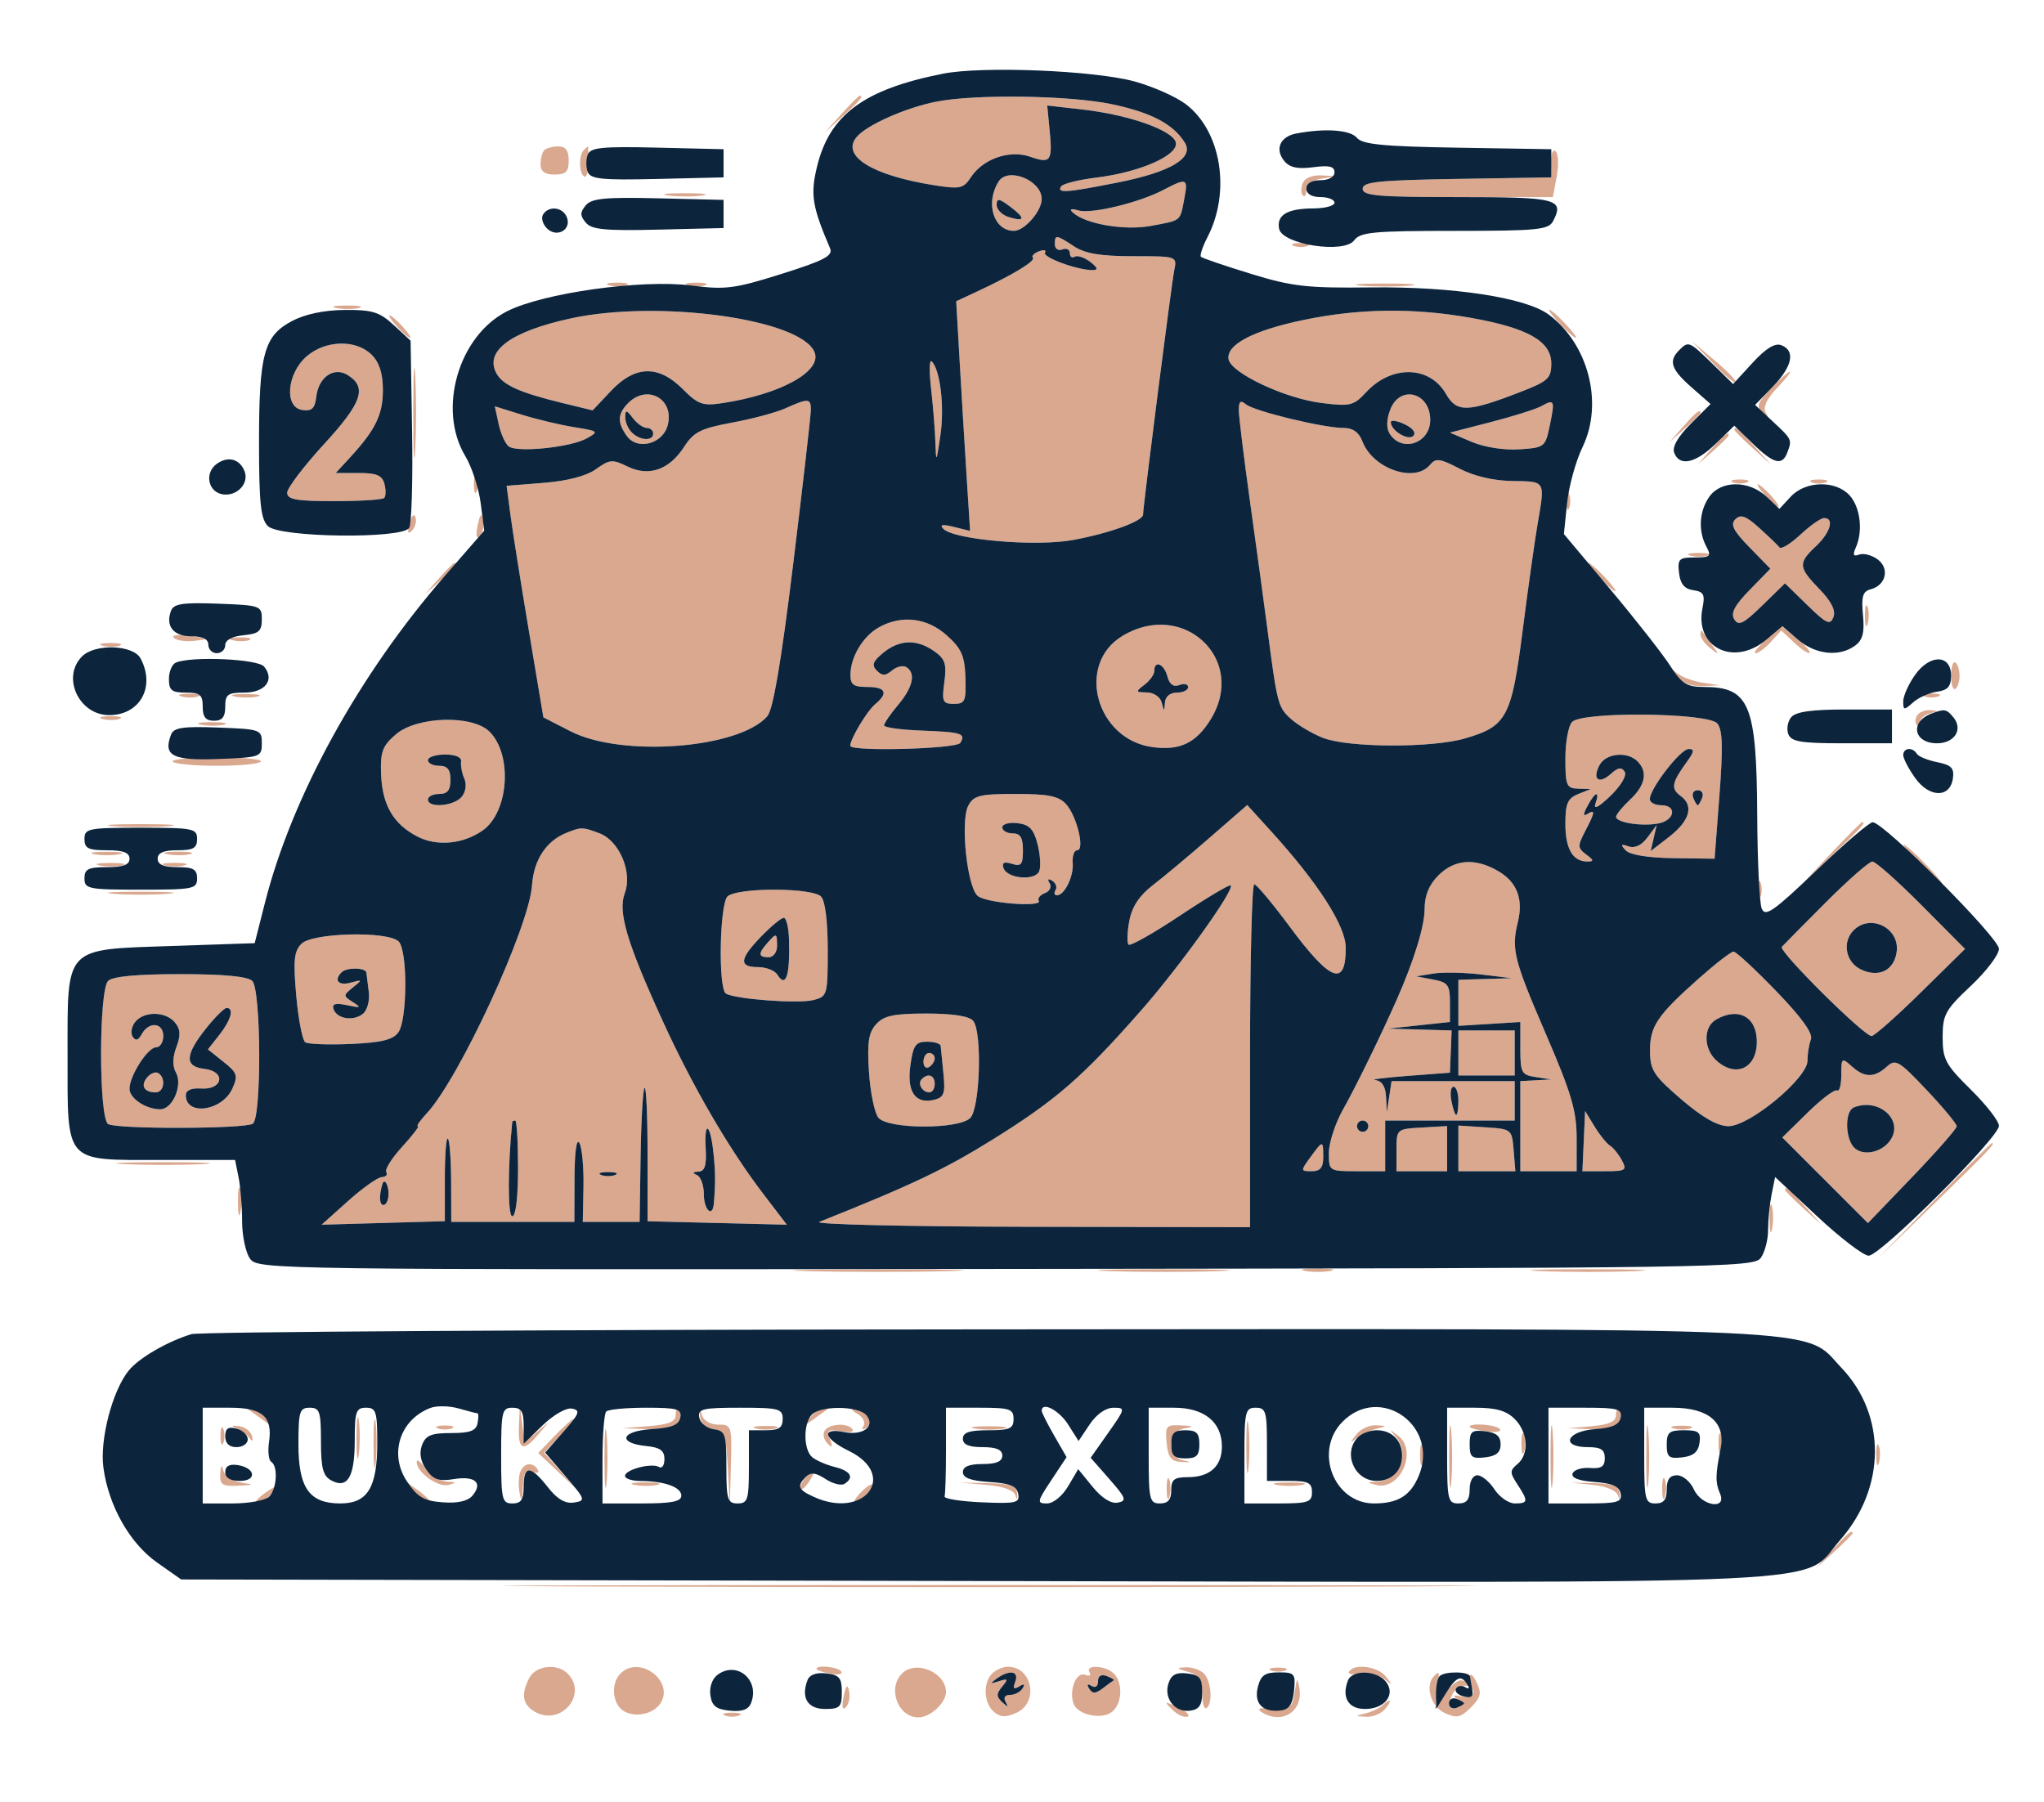 <svg xmlns="http://www.w3.org/2000/svg" width="363" height="320" viewBox="0 0 363 320" version="1.1"><path d="M 149.437 20.250 L 146.500 23.500 149.750 20.563 C 152.779 17.825, 153.460 17, 152.687 17 C 152.515 17, 151.052 18.462, 149.437 20.250 M 166.270 18.054 C 160.805 19.133, 153.879 22.215, 152.112 24.356 C 149.342 27.712, 154.899 31.156, 165.884 32.893 C 170.486 33.620, 171.106 33.488, 172.407 31.502 C 174.571 28.199, 179.289 26.556, 182.947 27.832 C 186.612 29.109, 186.944 28.656, 186.404 23.104 L 185.979 18.739 192.197 19.443 C 200.506 20.383, 208.412 23.185, 208.826 25.338 C 209.260 27.589, 202.420 30.596, 194.737 31.532 C 191.567 31.918, 188.728 32.631, 188.428 33.117 C 187.665 34.351, 189.330 34.234, 198.554 32.403 C 207.895 30.549, 212.097 28.049, 210.423 25.342 C 208.387 22.051, 204.488 19.991, 197.500 18.514 C 190.008 16.931, 173.214 16.683, 166.270 18.054 M 96.667 26.667 C 96.300 27.033, 96 28.158, 96 29.167 C 96 30.456, 96.742 31, 98.500 31 C 100.500 31, 101 30.500, 101 28.500 C 101 26.742, 100.456 26, 99.167 26 C 98.158 26, 97.033 26.300, 96.667 26.667 M 103.667 26.667 C 102.764 27.570, 102.821 30.771, 103.750 31.345 C 104.162 31.600, 104.500 30.502, 104.500 28.905 C 104.500 27.307, 104.463 26, 104.417 26 C 104.371 26, 104.033 26.300, 103.667 26.667 M 275.461 28.761 L 275.500 31.500 258.750 31.774 C 244.774 32.003, 242 32.293, 242 33.524 C 242 34.767, 244.666 35, 258.889 35 L 275.777 35 276.458 31.370 C 276.833 29.373, 276.753 27.353, 276.281 26.881 C 275.804 26.404, 275.440 27.237, 275.461 28.761 M 177.334 32.250 C 174.936 36.075, 176.474 41, 180.066 41 C 181.938 41, 185 37.493, 185 35.349 C 185 32.018, 179 29.593, 177.334 32.250 M 231.345 32.543 C 231.019 33.392, 231.034 34.367, 231.376 34.710 C 231.719 35.053, 232 34.613, 232 33.733 C 232 32.755, 233.069 31.971, 234.750 31.716 L 237.500 31.300 234.719 31.150 C 233.028 31.059, 231.705 31.605, 231.345 32.543 M 206.583 33.741 C 202.252 36.010, 193.783 38.047, 191.500 37.369 C 190.225 36.990, 189.862 37.117, 190.500 37.719 C 192.686 39.783, 199.709 40.994, 204.402 40.117 C 209.897 39.091, 209.545 39.379, 210.331 35.250 C 211.018 31.644, 210.773 31.545, 206.583 33.741 M 118.768 34.725 C 120.565 34.947, 123.265 34.943, 124.768 34.715 C 126.271 34.486, 124.800 34.304, 121.500 34.310 C 118.200 34.315, 116.971 34.502, 118.768 34.725 M 177 36.386 C 177 37.200, 177.934 38.162, 179.075 38.524 C 182.050 39.468, 182.174 38.777, 179.402 36.703 C 177.425 35.224, 177 35.168, 177 36.386 M 187.333 43.405 C 187.333 44.177, 187.933 44.579, 188.667 44.298 C 189.400 44.016, 190 44.311, 190 44.952 C 190 45.593, 190.384 45.881, 190.853 45.591 C 191.322 45.301, 192.559 45.710, 193.603 46.500 C 194.909 47.489, 195.069 47.946, 194.116 47.968 C 191.472 48.029, 185.069 45.698, 185.585 44.863 C 185.870 44.401, 185.386 44.298, 184.509 44.635 C 183.632 44.972, 183.146 45.479, 183.430 45.763 C 183.982 46.316, 179.902 48.798, 173.657 51.709 L 169.813 53.500 170.417 64 C 170.749 69.775, 171.304 78.952, 171.650 84.393 L 172.278 94.287 169.389 93.573 C 167.343 93.067, 166.806 93.171, 167.549 93.928 C 169.442 95.859, 183.875 97.111, 190.465 95.916 C 196.922 94.745, 203 92.550, 203 91.390 C 203 89.945, 208.046 50.415, 208.539 48 C 209.048 45.503, 209.040 45.500, 201.231 45.500 C 195.468 45.500, 192.710 45.040, 190.741 43.750 C 187.517 41.637, 187.333 41.619, 187.333 43.405 M 229.750 43.662 C 230.438 43.940, 231.563 43.940, 232.250 43.662 C 232.938 43.385, 232.375 43.158, 231 43.158 C 229.625 43.158, 229.063 43.385, 229.750 43.662 M 108.269 50.693 C 109.242 50.947, 110.592 50.930, 111.269 50.656 C 111.946 50.382, 111.150 50.175, 109.500 50.195 C 107.850 50.215, 107.296 50.439, 108.269 50.693 M 122.269 50.693 C 123.242 50.947, 124.592 50.930, 125.269 50.656 C 125.946 50.382, 125.150 50.175, 123.500 50.195 C 121.850 50.215, 121.296 50.439, 122.269 50.693 M 241.750 50.732 C 244.088 50.943, 247.912 50.943, 250.250 50.732 C 252.588 50.522, 250.675 50.349, 246 50.349 C 241.325 50.349, 239.412 50.522, 241.750 50.732 M 231.750 51.662 C 232.438 51.940, 233.563 51.940, 234.250 51.662 C 234.938 51.385, 234.375 51.158, 233 51.158 C 231.625 51.158, 231.063 51.385, 231.750 51.662 M 59.762 54.707 C 61.006 54.946, 62.806 54.937, 63.762 54.687 C 64.718 54.437, 63.700 54.241, 61.500 54.252 C 59.300 54.263, 58.518 54.468, 59.762 54.707 M 101.264 56.567 C 90.694 58.884, 86.036 62.330, 88.146 66.272 C 89.267 68.367, 92.264 69.721, 99.875 71.571 L 105.250 72.878 108.493 69.439 C 112.793 64.879, 116.924 64.770, 121.253 69.100 C 124.019 71.865, 124.793 72.131, 128.427 71.571 C 138.662 69.994, 145.965 65.957, 144.673 62.590 C 142.399 56.663, 116.942 53.132, 101.264 56.567 M 231.440 56.835 C 222.504 58.704, 217.712 61.227, 218.189 63.813 C 218.640 66.260, 228.187 70.754, 234.649 71.562 C 239.798 72.205, 240.386 72.064, 242.633 69.640 C 247.144 64.775, 253.905 64.930, 256.795 69.965 C 258.709 73.301, 260.613 73.251, 270 69.618 C 274.936 67.707, 275.500 67.188, 275.500 64.551 C 275.500 60.610, 271.359 58.254, 261.271 56.455 C 251.070 54.637, 241.358 54.760, 231.440 56.835 M 277 57.500 C 278.292 58.875, 279.574 60, 279.849 60 C 280.124 60, 279.292 58.875, 278 57.500 C 276.708 56.125, 275.426 55, 275.151 55 C 274.876 55, 275.708 56.125, 277 57.500 M 70.500 58 C 71.495 59.100, 72.535 60, 72.810 60 C 73.085 60, 72.495 59.100, 71.500 58 C 70.505 56.900, 69.465 56, 69.190 56 C 68.915 56, 69.505 56.900, 70.500 58 M 54.479 63.265 C 50.938 66.310, 50.431 72.348, 53.678 72.810 C 55.396 73.055, 55.924 72.548, 56.178 70.411 C 56.589 66.951, 59.322 65.085, 61.750 66.607 C 65.240 68.795, 64.314 71.500, 57.552 78.869 C 53.948 82.796, 51 86.681, 51 87.504 C 51 88.712, 52.603 89, 59.333 89 C 63.917 89, 67.918 88.749, 68.225 88.442 C 68.531 88.135, 68.554 87.010, 68.275 85.942 C 67.877 84.421, 66.885 84, 63.696 84 L 59.626 84 62.160 81.250 C 66.677 76.347, 68 73.634, 68 69.277 C 68 66.333, 67.377 64.377, 66 63 C 63.256 60.256, 57.832 60.380, 54.479 63.265 M 73.389 73.500 C 73.390 80.650, 73.550 83.444, 73.742 79.708 C 73.935 75.973, 73.934 70.123, 73.739 66.708 C 73.545 63.294, 73.387 66.350, 73.389 73.500 M 304.217 64.513 C 306.261 66.651, 308.095 68.198, 308.294 67.950 C 308.492 67.703, 306.819 65.953, 304.577 64.063 L 300.500 60.626 304.217 64.513 M 165.351 69 C 165.698 72.025, 166.043 76.300, 166.116 78.500 C 166.243 82.305, 166.287 82.243, 167.017 77.239 C 167.755 72.175, 166.962 65.567, 165.447 64.171 C 165.047 63.802, 165.004 65.975, 165.351 69 M 314.494 69.007 C 312.114 71.490, 311.846 72.229, 312.953 73.257 C 314.029 74.255, 314.144 74.237, 313.537 73.169 C 313.064 72.335, 313.827 70.746, 315.578 68.919 C 317.116 67.313, 318.149 66, 317.874 66 C 317.599 66, 316.078 67.353, 314.494 69.007 M 111.571 71.571 C 109.647 73.496, 109.587 75.053, 111.344 77.456 C 113.243 80.053, 117.757 78.817, 118.596 75.472 C 119.758 70.844, 114.962 68.181, 111.571 71.571 M 246.897 72.750 C 246.232 74.488, 246.188 76.052, 246.779 77 C 248.930 80.451, 254 78.750, 254 74.578 C 254 69.670, 248.608 68.282, 246.897 72.750 M 139.500 72.511 C 137.850 73.252, 133.575 74.398, 130 75.057 C 124.459 76.078, 123.204 76.713, 121.494 79.356 C 118.840 83.456, 115.222 84.706, 111.417 82.835 C 108.782 81.539, 108.245 81.585, 105.861 83.307 C 104.176 84.523, 100.824 85.405, 96.595 85.744 L 89.968 86.276 90.644 91.388 C 91.015 94.200, 92.485 103.453, 93.910 111.950 L 96.500 127.401 101.334 129.878 C 110.427 134.540, 131.220 132.954, 136.260 127.214 C 137.300 126.030, 138.730 117.616, 140.885 100 C 142.600 85.975, 144.003 73.713, 144.002 72.750 C 144 70.716, 143.547 70.692, 139.500 72.511 M 220 72.797 C 220 73.921, 220.903 81.288, 222.006 89.170 C 223.109 97.051, 224.481 107.100, 225.055 111.500 C 226.826 125.079, 226.967 125.623, 229.265 127.678 C 230.494 128.777, 233.038 130.285, 234.919 131.029 C 239.395 132.801, 254.241 132.866, 260.179 131.140 C 267.590 128.986, 268.443 127.390, 270.408 112 C 271.356 104.575, 272.552 96.055, 273.066 93.066 C 274.404 85.283, 274.534 85.508, 268.636 85.425 C 265.254 85.378, 261.788 84.570, 259.218 83.231 C 255.711 81.403, 254.988 81.310, 253.954 82.556 C 251.238 85.828, 243.807 83.253, 241.962 78.399 C 241.340 76.763, 240.266 76, 238.587 76 C 235.012 76, 222.734 73.024, 221.259 71.800 C 220.317 71.018, 220 71.269, 220 72.797 M 273.756 72.116 C 272.807 72.648, 268.760 73.926, 264.765 74.956 L 257.500 76.830 261.340 78.466 C 263.583 79.422, 267.102 79.977, 269.800 79.801 C 274.292 79.508, 274.442 79.392, 275.226 75.599 C 276.163 71.061, 276.064 70.825, 273.756 72.116 M 88.564 75.329 C 88.942 77.073, 89.757 78.860, 90.376 79.300 C 91.934 80.410, 101.328 79.438, 104.164 77.874 C 106.410 76.635, 106.326 76.558, 102 75.867 C 99.525 75.472, 95.335 74.476, 92.688 73.654 L 87.876 72.158 88.564 75.329 M 111.032 74.050 C 111.014 74.902, 111.540 76.140, 112.200 76.800 C 113.656 78.256, 116 78.380, 116 77 C 116 76.450, 115.487 76, 114.860 76 C 114.233 76, 113.123 75.213, 112.392 74.250 C 111.274 72.777, 111.059 72.746, 111.032 74.050 M 298.924 75.750 L 296.500 78.500 299.250 76.076 C 300.762 74.742, 302 73.505, 302 73.326 C 302 72.541, 301.190 73.180, 298.924 75.750 M 247 74.972 C 247 76.464, 250.066 78.334, 250.992 77.408 C 251.536 76.864, 250.917 76.036, 249.450 75.344 C 248.102 74.708, 247 74.541, 247 74.972 M 308 76.313 C 308 76.485, 309.462 77.948, 311.250 79.563 L 314.500 82.500 311.563 79.250 C 308.825 76.221, 308 75.540, 308 76.313 M 303.924 79.750 L 301.500 82.500 304.250 80.076 C 305.762 78.742, 307 77.505, 307 77.326 C 307 76.541, 306.190 77.180, 303.924 79.750 M 84.158 86 C 84.158 87.375, 84.385 87.938, 84.662 87.250 C 84.940 86.563, 84.940 85.438, 84.662 84.750 C 84.385 84.063, 84.158 84.625, 84.158 86 M 307.750 85.662 C 308.438 85.940, 309.563 85.940, 310.250 85.662 C 310.938 85.385, 310.375 85.158, 309 85.158 C 307.625 85.158, 307.063 85.385, 307.750 85.662 M 321.750 85.662 C 322.438 85.940, 323.563 85.940, 324.250 85.662 C 324.938 85.385, 324.375 85.158, 323 85.158 C 321.625 85.158, 321.063 85.385, 321.750 85.662 M 313.500 88 C 314.495 89.100, 315.535 90, 315.810 90 C 316.085 90, 315.495 89.100, 314.500 88 C 313.505 86.900, 312.465 86, 312.190 86 C 311.915 86, 312.505 86.900, 313.500 88 M 278.158 89 C 278.158 90.375, 278.385 90.938, 278.662 90.250 C 278.940 89.563, 278.940 88.438, 278.662 87.750 C 278.385 87.063, 278.158 87.625, 278.158 89 M 72.731 92.920 C 72.296 94.583, 72.426 94.974, 73.168 94.232 C 73.750 93.650, 74.028 92.585, 73.788 91.863 C 73.538 91.114, 73.085 91.568, 72.731 92.920 M 84.825 93.326 C 84.452 95.151, 84.592 95.808, 85.218 95.182 C 85.751 94.649, 86.011 93.377, 85.794 92.356 C 85.503 90.981, 85.251 91.233, 84.825 93.326 M 308.194 92.206 C 307.258 93.142, 307.813 94.249, 310.699 97.204 L 314.406 101 310.741 104.753 C 308.044 107.516, 307.320 108.899, 307.997 109.996 C 308.754 111.219, 309.641 110.780, 312.959 107.540 L 317 103.594 320.966 107.467 C 324.363 110.784, 325.028 111.091, 325.598 109.604 C 326.052 108.423, 325.263 106.835, 323.132 104.636 C 319.350 100.734, 319.290 100.016, 322.500 97 C 325.068 94.587, 325.816 92, 323.946 92 C 323.366 92, 321.468 93.330, 319.728 94.957 C 317.988 96.583, 316.318 97.595, 316.016 97.207 C 315.715 96.818, 314.102 95.264, 312.432 93.752 C 310.068 91.613, 309.129 91.271, 308.194 92.206 M 300.269 98.693 C 301.242 98.947, 302.592 98.930, 303.269 98.656 C 303.946 98.382, 303.150 98.175, 301.500 98.195 C 299.850 98.215, 299.296 98.439, 300.269 98.693 M 77.924 102.750 L 75.500 105.500 78.250 103.076 C 80.820 100.810, 81.459 100, 80.674 100 C 80.495 100, 79.258 101.237, 77.924 102.750 M 284 102.500 C 285.292 103.875, 286.574 105, 286.849 105 C 287.124 105, 286.292 103.875, 285 102.500 C 283.708 101.125, 282.426 100, 282.151 100 C 281.876 100, 282.708 101.125, 284 102.500 M 331.195 109.500 C 331.215 111.150, 331.439 111.704, 331.693 110.731 C 331.947 109.758, 331.930 108.408, 331.656 107.731 C 331.382 107.054, 331.175 107.850, 331.195 109.500 M 156.110 111.396 C 153.294 112.956, 151.085 116.593, 151.035 119.750 C 151.006 121.591, 151.545 122, 154 122 C 157.317 122, 157.821 123.074, 155.434 125.055 C 153.970 126.269, 151 131.224, 151 132.450 C 151 133.512, 169.874 133.013, 170.541 131.933 C 171.573 130.263, 170.780 130.011, 163.673 129.747 C 160.013 129.611, 157.014 129.197, 157.009 128.827 C 157.004 128.456, 158.125 126.816, 159.500 125.182 C 162.143 122.041, 162.686 119.542, 160.956 118.473 C 160.382 118.118, 159.238 118.387, 158.414 119.072 C 157.229 120.055, 156.662 120.058, 155.708 119.087 C 154.761 118.124, 155.010 117.441, 156.861 115.929 C 159.749 113.569, 162.799 113.470, 165.891 115.636 C 167.851 117.009, 168.144 117.893, 167.709 121.136 C 167.242 124.612, 167.412 125, 169.400 125 C 171.387 125, 171.594 124.529, 171.452 120.326 C 171.321 116.446, 170.757 115.172, 168.131 112.826 C 164.631 109.698, 160.137 109.164, 156.110 111.396 M 199.288 112.966 C 191.011 118.013, 194.670 131.341, 204.703 132.687 C 209.557 133.338, 212.459 131.936, 215.050 127.686 C 221.527 117.063, 210.089 106.380, 199.288 112.966 M 313.668 113.609 C 312.139 114.924, 311.294 116, 311.789 116 C 312.285 116, 313.511 115.093, 314.514 113.984 L 316.338 111.969 318.665 114.155 C 319.945 115.357, 321.160 116.152, 321.364 115.921 C 321.569 115.689, 320.546 114.537, 319.092 113.359 L 316.447 111.218 313.668 113.609 M 30.879 113.279 C 31.362 113.762, 33.049 113.995, 34.628 113.798 C 37.272 113.468, 37.202 113.399, 33.751 112.921 C 31.601 112.623, 30.376 112.776, 30.879 113.279 M 302 112.711 C 302 113.285, 302.788 114.373, 303.750 115.128 C 305.369 116.397, 305.390 116.350, 304.033 114.500 C 303.226 113.400, 302.439 112.313, 302.283 112.083 C 302.127 111.854, 302 112.137, 302 112.711 M 41.269 113.693 C 42.242 113.947, 43.592 113.930, 44.269 113.656 C 44.946 113.382, 44.150 113.175, 42.500 113.195 C 40.850 113.215, 40.296 113.439, 41.269 113.693 M 18.269 114.693 C 19.242 114.947, 20.592 114.930, 21.269 114.656 C 21.946 114.382, 21.150 114.175, 19.500 114.195 C 17.850 114.215, 17.296 114.439, 18.269 114.693 M 346.500 120 C 346.500 121.545, 346.837 122.600, 347.250 122.345 C 347.663 122.091, 348 121.035, 348 120 C 348 118.965, 347.663 117.909, 347.250 117.655 C 346.837 117.400, 346.500 118.455, 346.500 120 M 205 119.140 C 205 119.767, 204.213 120.877, 203.250 121.608 C 201.624 122.842, 201.654 122.939, 203.677 122.968 C 204.890 122.986, 206.056 123.774, 206.311 124.750 C 206.746 126.417, 206.774 126.417, 206.884 124.750 C 206.953 123.705, 207.806 123, 209 123 C 210.100 123, 211 122.564, 211 122.031 C 211 121.499, 210.298 121.332, 209.440 121.661 C 208.399 122.061, 207.696 121.553, 207.324 120.130 C 206.742 117.905, 205 117.163, 205 119.140 M 297.872 120.250 C 298.720 121.330, 300.442 121.943, 302.372 121.850 L 305.500 121.700 302.500 121.262 C 300.850 121.020, 298.825 120.300, 298 119.662 C 296.695 118.651, 296.678 118.727, 297.872 120.250 M 32.269 123.693 C 33.242 123.947, 34.592 123.930, 35.269 123.656 C 35.946 123.382, 35.150 123.175, 33.500 123.195 C 31.850 123.215, 31.296 123.439, 32.269 123.693 M 41.762 123.707 C 43.006 123.946, 44.806 123.937, 45.762 123.687 C 46.718 123.437, 45.700 123.241, 43.500 123.252 C 41.300 123.263, 40.518 123.468, 41.762 123.707 M 341.750 123.662 C 342.438 123.940, 343.563 123.940, 344.250 123.662 C 344.938 123.385, 344.375 123.158, 343 123.158 C 341.625 123.158, 341.063 123.385, 341.750 123.662 M 340.459 127.067 C 340.096 127.653, 340.070 128.403, 340.400 128.733 C 340.730 129.063, 341 128.841, 341 128.240 C 341 127.639, 341.788 126.941, 342.750 126.689 C 344.328 126.277, 344.334 126.221, 342.809 126.116 C 341.879 126.052, 340.821 126.480, 340.459 127.067 M 18.269 127.693 C 19.242 127.947, 20.592 127.930, 21.269 127.656 C 21.946 127.382, 21.150 127.175, 19.500 127.195 C 17.850 127.215, 17.296 127.439, 18.269 127.693 M 279.200 128.200 C 278.540 128.860, 278 131.785, 278 134.700 C 278 139.511, 278.208 140.006, 280.250 140.063 L 282.500 140.127 280.250 141.031 C 278.402 141.774, 278 142.710, 278 146.268 C 278 150.744, 279.304 153, 281.891 153 C 283.108 153, 283.072 152.770, 281.695 151.750 C 280.168 150.619, 280.150 150.228, 281.504 147.636 C 283.289 144.219, 283.361 143.659, 281.900 144.562 C 281.127 145.039, 281.138 144.611, 281.935 143.121 C 283.308 140.555, 284.170 140.327, 283.333 142.750 C 282.956 143.842, 283.955 143.317, 285.989 141.356 C 287.892 139.521, 288.948 137.725, 288.525 137.041 C 287.995 136.183, 287.338 136.289, 286.070 137.437 C 283.939 139.366, 282.713 138.404, 284.070 135.869 C 285.198 133.762, 288.986 133.386, 290.800 135.200 C 292.675 137.075, 292.223 139.442, 289.500 142 C 288.125 143.292, 287 144.668, 287 145.058 C 287 146.080, 291.574 146.804, 294.500 146.245 C 297.468 145.677, 297.880 143, 295 143 C 293.900 143, 293 142.509, 293 141.910 C 293 140.056, 298.421 133.044, 299.872 133.021 C 300.954 133.005, 300.898 133.475, 299.608 135.250 C 296.866 139.020, 296.678 140.044, 298.483 141.364 C 300.877 143.115, 300.088 145.797, 296.325 148.695 L 293.151 151.140 293.689 148.820 L 294.228 146.500 292.587 148.708 C 291.531 150.128, 290.330 150.700, 289.223 150.311 C 287.849 149.828, 287.744 149.969, 288.702 151.005 C 289.459 151.823, 292.613 152.341, 297.202 152.402 L 304.500 152.500 305.360 141.236 C 306.011 132.714, 305.921 129.609, 304.988 128.486 C 303.391 126.561, 281.085 126.315, 279.200 128.200 M 35.762 128.707 C 37.006 128.946, 38.806 128.937, 39.762 128.687 C 40.718 128.437, 39.700 128.241, 37.500 128.252 C 35.300 128.263, 34.518 128.468, 35.762 128.707 M 70.306 130.414 C 67.911 132.474, 67.526 133.508, 67.676 137.476 C 67.884 142.969, 69.856 146.357, 74.131 148.568 C 77.589 150.356, 82.236 149.924, 85.708 147.492 C 90.353 144.239, 91.069 134.069, 86.944 129.944 C 83.918 126.918, 74.045 127.197, 70.306 130.414 M 30.655 135.250 C 30.909 135.662, 34.440 136, 38.500 136 C 42.560 136, 46.091 135.662, 46.345 135.250 C 46.600 134.838, 43.070 134.500, 38.500 134.500 C 33.930 134.500, 30.400 134.838, 30.655 135.250 M 76 135 C 76 135.550, 76.900 136, 78 136 C 79.467 136, 80 136.667, 80 138.500 C 80 140.333, 79.467 141, 78 141 C 76.900 141, 76 141.450, 76 142 C 76 143.552, 80.608 143.178, 81.989 141.513 C 82.715 140.639, 82.906 139.298, 82.454 138.263 C 82.031 137.293, 81.775 135.938, 81.886 135.250 C 82.010 134.480, 80.920 134, 79.044 134 C 77.370 134, 76 134.450, 76 135 M 300.702 141.667 C 300.984 142.400, 301.343 143, 301.500 143 C 301.657 143, 302.016 142.400, 302.298 141.667 C 302.579 140.933, 302.220 140.333, 301.500 140.333 C 300.780 140.333, 300.421 140.933, 300.702 141.667 M 171.963 143.069 C 170.514 145.777, 171.743 157.542, 173.640 159.116 C 175.183 160.397, 185.229 161.180, 184.476 159.960 C 184.220 159.547, 184.712 158.941, 185.569 158.612 C 186.440 158.278, 186.810 157.502, 186.409 156.853 C 185.959 156.125, 186.128 155.961, 186.862 156.415 C 187.506 156.813, 187.774 157.557, 187.457 158.069 C 187.141 158.581, 187.250 159, 187.700 159 C 189.057 159, 190.694 155.649, 190.508 153.250 C 190.413 152.012, 190.765 151, 191.292 151 C 192.704 151, 191.253 144.937, 189.333 142.816 C 188.031 141.377, 186.173 141, 180.380 141 C 174.012 141, 172.928 141.267, 171.963 143.069 M 214.870 148.731 C 211.224 151.904, 206.666 155.713, 204.742 157.196 C 202.322 159.060, 201.031 161.020, 200.557 163.548 C 200.180 165.559, 200.121 167.454, 200.426 167.759 C 200.731 168.064, 204.853 165.736, 209.586 162.586 C 214.320 159.436, 218.361 157.028, 218.567 157.234 C 219.308 157.975, 209.499 171.664, 202.631 179.473 C 192.252 191.273, 187.581 195.338, 176.388 202.311 C 167.844 207.634, 161.864 210.478, 145.500 217.001 C 144.400 217.439, 161.162 217.830, 182.750 217.868 L 222 217.939 222 187.469 C 222 170.711, 222.338 157.020, 222.750 157.045 C 223.162 157.070, 225.975 160.431, 229 164.514 C 236.293 174.357, 239 175.386, 239 168.318 C 239 164.479, 234.143 156.887, 225.830 147.731 L 221.500 142.961 214.870 148.731 M 20.250 146.735 C 22.862 146.941, 27.137 146.941, 29.750 146.735 C 32.362 146.529, 30.225 146.360, 25 146.360 C 19.775 146.360, 17.637 146.529, 20.250 146.735 M 178 146.934 C 178 147.520, 178.825 148, 179.833 148 C 181.206 148, 181.667 148.758, 181.667 151.014 C 181.667 153.549, 181.356 153.930, 179.715 153.410 C 178.344 152.975, 177.896 153.193, 178.209 154.145 C 178.837 156.057, 183.875 156.488, 184.566 154.689 C 184.871 153.894, 184.730 151.727, 184.252 149.872 C 183.572 147.227, 182.804 146.432, 180.692 146.184 C 179.211 146.010, 178 146.347, 178 146.934 M 325.462 151.250 L 320.500 156.500 325.750 151.538 C 330.628 146.926, 331.459 146, 330.712 146 C 330.554 146, 328.192 148.363, 325.462 151.250 M 100.500 147.945 C 96.972 149.389, 94.784 152.759, 94.484 157.208 C 93.983 164.639, 81.541 191.578, 75.759 197.750 C 74.600 198.988, 73.903 200, 74.211 200 C 74.518 200, 73.263 201.645, 71.422 203.655 C 69.580 205.665, 68.309 207.690, 68.596 208.155 C 68.883 208.620, 68.529 209.020, 67.809 209.045 C 67.089 209.069, 64.388 210.982, 61.807 213.295 L 57.114 217.500 68.057 217.188 L 79 216.875 79 209.271 C 79 205.089, 79.246 201.913, 79.547 202.214 C 79.848 202.515, 80.105 205.965, 80.117 209.881 L 80.140 217 91.070 217 L 102 217 102.030 209.250 C 102.049 204.520, 102.389 202.085, 102.902 203 C 103.365 203.825, 103.689 207.312, 103.622 210.750 L 103.500 217 108.545 217 L 113.590 217 113.766 205.362 C 113.863 198.961, 114.181 193.486, 114.471 193.195 C 114.762 192.905, 115 198.116, 115 204.776 L 115 216.886 127.369 217.193 L 139.738 217.500 135.535 212 C 129.499 204.100, 123.037 193.004, 117.774 181.500 C 111.310 167.370, 109.693 161.936, 110.962 158.600 C 112.358 154.927, 109.994 149.328, 106.483 147.994 C 103.469 146.848, 103.188 146.845, 100.500 147.945 M 341 153.500 C 342.866 155.425, 344.617 157, 344.892 157 C 345.167 157, 343.866 155.425, 342 153.500 C 340.134 151.575, 338.383 150, 338.108 150 C 337.833 150, 339.134 151.575, 341 153.500 M 16.750 151.706 C 17.988 151.944, 20.012 151.944, 21.250 151.706 C 22.488 151.467, 21.475 151.272, 19 151.272 C 16.525 151.272, 15.512 151.467, 16.750 151.706 M 29.762 151.707 C 31.006 151.946, 32.806 151.937, 33.762 151.687 C 34.718 151.437, 33.700 151.241, 31.500 151.252 C 29.300 151.263, 28.518 151.468, 29.762 151.707 M 17.762 153.707 C 19.006 153.946, 20.806 153.937, 21.762 153.687 C 22.718 153.437, 21.700 153.241, 19.500 153.252 C 17.300 153.263, 16.518 153.468, 17.762 153.707 M 29.250 153.689 C 30.212 153.941, 31.788 153.941, 32.750 153.689 C 33.712 153.438, 32.925 153.232, 31 153.232 C 29.075 153.232, 28.288 153.438, 29.250 153.689 M 255.455 155.455 C 253.781 157.128, 253 159.026, 253 161.418 C 253 164.457, 251.140 170.517, 248.064 177.500 C 245.326 183.716, 240.748 193.079, 238.538 196.985 C 237.142 199.451, 236 202.939, 236 204.735 C 236 207.986, 236.021 208, 241 208 L 246 208 246 203.500 L 246 199 257.500 199 L 269 199 269 195.500 L 269 192 258.066 192 L 247.133 192 246.716 194.750 L 246.300 197.500 246.150 194.750 C 246.051 192.934, 245.406 191.939, 244.250 191.820 C 243.287 191.721, 245.875 191.383, 250 191.070 L 257.500 190.500 257.650 186.750 L 257.800 183 252.150 182.837 L 246.500 182.674 252 182.087 L 257.500 181.500 257.500 178.010 C 257.500 174.924, 257.152 174.454, 254.500 173.955 L 251.500 173.390 254.547 172.898 C 256.222 172.627, 260.047 172.701, 263.047 173.062 L 268.500 173.718 263.750 173.859 L 259 174 259 178.093 L 259 182.185 264.501 181.843 L 270.003 181.500 270.001 186.184 C 270 190.526, 270.200 190.898, 272.750 191.284 L 275.500 191.700 272.750 191.850 L 270 192 270 200 L 270 208 275 208 L 280 208 280 202.149 C 280 197.267, 279.086 194.178, 274.475 183.488 C 268.845 170.431, 268.382 168.574, 269.558 163.768 C 270.559 159.678, 269.423 156.681, 266.137 154.740 C 262.034 152.316, 258.346 152.563, 255.455 155.455 M 324.259 160.250 C 320.278 164.238, 316.758 167.795, 316.437 168.156 C 315.790 168.884, 330.985 183.982, 332.376 183.993 C 332.857 183.997, 336.790 180.518, 341.116 176.262 L 348.980 168.524 341.263 160.762 C 337.019 156.493, 333.086 153, 332.522 153 C 331.958 153, 328.240 156.262, 324.259 160.250 M 312.158 158 C 312.158 159.375, 312.385 159.938, 312.662 159.250 C 312.940 158.563, 312.940 157.438, 312.662 156.750 C 312.385 156.063, 312.158 156.625, 312.158 158 M 20.250 158.735 C 22.862 158.941, 27.137 158.941, 29.750 158.735 C 32.362 158.529, 30.225 158.360, 25 158.360 C 19.775 158.360, 17.637 158.529, 20.250 158.735 M 129.200 159.200 C 127.782 160.618, 127.535 175.594, 128.915 176.447 C 130.529 177.445, 141.719 178.287, 144.404 177.613 C 146.937 176.978, 147 176.761, 147 168.681 C 147 163.574, 146.540 159.940, 145.800 159.200 C 145.092 158.492, 141.689 158, 137.500 158 C 133.311 158, 129.908 158.492, 129.200 159.200 M 135.196 166.298 C 131.316 170.301, 131.161 171.750, 134.614 171.750 C 136.051 171.750, 137.602 172.356, 138.059 173.096 C 139.576 175.550, 140.324 173.245, 140.118 166.750 C 140.053 164.688, 139.638 163, 139.196 163 C 138.754 163, 136.954 164.484, 135.196 166.298 M 329.200 165.200 C 327.077 167.323, 327.789 170.947, 330.578 172.217 C 333.716 173.647, 336.346 172.332, 336.827 169.093 C 337.455 164.860, 332.214 162.186, 329.200 165.200 M 53.539 167.604 C 52.216 168.927, 52.054 170.544, 52.614 176.854 C 52.987 181.059, 53.711 184.773, 54.222 185.106 C 54.733 185.439, 58.371 185.571, 62.307 185.400 C 67.692 185.165, 69.776 184.659, 70.731 183.353 C 72.360 181.125, 72.413 168.813, 70.800 167.200 C 68.916 165.316, 55.513 165.629, 53.539 167.604 M 136.250 167.496 C 134.609 169.360, 134.673 170, 136.500 170 C 137.333 170, 138 169.111, 138 168 C 138 165.654, 137.898 165.625, 136.250 167.496 M 301.783 173.689 C 294.310 180.320, 292.996 182.268, 293.030 186.658 C 293.056 190.066, 293.686 191.037, 298.603 195.250 C 302.375 198.481, 305.048 200, 306.965 200 C 310.721 200, 321 191.480, 321 188.366 C 321 187.155, 321.271 185.456, 321.603 184.592 C 322.009 183.535, 319.988 180.721, 315.439 176.010 C 311.717 172.154, 308.311 169, 307.869 169 C 307.428 169, 304.689 171.110, 301.783 173.689 M 60.667 172.667 C 59.240 174.093, 60.107 175.105, 62.250 174.516 C 64.367 173.933, 64.393 173.983, 62.680 175.359 C 60.921 176.774, 60.921 176.861, 62.680 177.974 C 64.230 178.955, 64.077 179.036, 61.652 178.520 C 59.577 178.077, 58.921 178.264, 59.235 179.206 C 59.819 180.962, 62.785 181.423, 64.473 180.022 C 65.231 179.393, 65.690 177.669, 65.494 176.190 C 65.298 174.710, 65.107 173.162, 65.069 172.750 C 64.984 171.821, 61.577 171.757, 60.667 172.667 M 19.200 174.200 C 17.533 175.867, 17.534 198.594, 19.201 199.624 C 20.702 200.552, 43.379 200.502, 44.890 199.568 C 46.473 198.590, 46.392 175.792, 44.800 174.200 C 44.005 173.405, 39.689 173, 32 173 C 24.311 173, 19.995 173.405, 19.200 174.200 M 36.621 182.609 C 32.819 187.374, 32.731 189.412, 36.309 189.822 C 40.176 190.265, 39.607 193.582, 35.711 193.312 C 33.982 193.192, 33 193.623, 33 194.503 C 33 198.225, 39.439 197.326, 41.250 193.351 C 42.311 191.021, 42.151 190.532, 39.679 188.561 L 36.925 186.365 38.962 183.775 C 41.032 181.143, 41.610 179, 40.250 179 C 39.837 179, 38.204 180.624, 36.621 182.609 M 24.036 181.456 C 23.372 182.257, 23.154 183.440, 23.552 184.085 C 24.069 184.920, 24.538 184.789, 25.188 183.628 C 26.464 181.348, 29 181.595, 29 184 C 29 185.100, 28.422 186, 27.716 186 C 26.236 186, 23 191.057, 23 193.369 C 23 195.062, 25.912 197, 28.456 197 C 30.656 197, 32.494 192.705, 31.247 190.477 C 30.606 189.332, 30.633 187.783, 31.326 185.948 C 32.118 183.848, 32.055 182.771, 31.067 181.580 C 29.423 179.600, 25.632 179.533, 24.036 181.456 M 155.601 181.888 C 154.242 183.390, 153.981 185.130, 154.325 190.389 C 154.562 194.026, 155.317 197.677, 156.001 198.501 C 157.709 200.559, 170.260 200.597, 172.307 198.550 C 174.056 196.801, 174.462 183.261, 172.825 181.289 C 172.133 180.455, 169.207 180, 164.533 180 C 158.722 180, 156.976 180.369, 155.601 181.888 M 304.750 181.080 C 302.469 182.409, 302.511 186.247, 304.829 188.345 C 308.275 191.464, 312 189.726, 312 185 C 312 180.567, 308.697 178.781, 304.750 181.080 M 259 187 L 259 191 264 191 L 269 191 269 187 L 269 183 264 183 L 259 183 259 187 M 161.672 189.250 C 161.015 193.980, 162.604 196.178, 166.034 195.281 C 167.657 194.856, 167.905 194.094, 167.545 190.637 C 167.309 188.361, 167.089 186.162, 167.057 185.750 C 167.026 185.338, 165.934 185, 164.632 185 C 162.605 185, 162.178 185.613, 161.672 189.250 M 164 188.559 C 164 189.416, 164.450 189.840, 165 189.500 C 165.550 189.160, 166 188.459, 166 187.941 C 166 187.423, 165.550 187, 165 187 C 164.450 187, 164 187.702, 164 188.559 M 327 190.904 C 327 192.672, 326.663 193.910, 326.250 193.655 C 325.837 193.401, 323.480 195.175, 321.011 197.599 L 316.521 202.005 324.125 209.609 L 331.729 217.213 339.615 209.008 C 343.952 204.495, 347.500 200.447, 347.500 200.013 C 347.500 199.578, 345.088 196.672, 342.141 193.555 C 337.206 188.337, 336.645 188.011, 335.062 189.444 C 332.856 191.440, 331.113 191.412, 328.829 189.345 C 327.093 187.774, 327 187.854, 327 190.904 M 26.122 191.353 C 24.906 192.818, 25.596 194, 27.667 194 C 29.156 194, 29.492 191.422, 28.113 190.570 C 27.626 190.269, 26.730 190.621, 26.122 191.353 M 163.694 191.639 C 162.895 192.438, 163.798 194, 165.059 194 C 165.577 194, 166 193.325, 166 192.500 C 166 190.954, 164.820 190.513, 163.694 191.639 M 257.755 195.500 C 258.018 196.875, 258.406 198, 258.617 198 C 258.827 198, 259 196.875, 259 195.500 C 259 194.125, 258.612 193, 258.139 193 C 257.665 193, 257.492 194.125, 257.755 195.500 M 329.250 196.662 C 327.532 197.356, 327.673 202.484, 329.452 203.960 C 331.250 205.452, 334.682 204.463, 335.954 202.087 C 337.839 198.563, 333.414 194.982, 329.250 196.662 M 281.262 202.647 L 281.024 208 285.047 208 C 288.722 208, 288.980 207.832, 288.030 206.056 C 287.457 204.986, 286.505 203.812, 285.914 203.447 C 285.322 203.081, 284.087 201.547, 283.169 200.038 L 281.500 197.294 281.262 202.647 M 90.974 199.250 C 90.163 207.185, 90.162 216, 90.972 216 C 91.595 216, 92 212.653, 92 207.500 C 92 202.825, 91.775 199, 91.500 199 C 91.225 199, 90.988 199.113, 90.974 199.250 M 241 200 C 241 200.550, 241.450 201, 242 201 C 242.550 201, 243 200.550, 243 200 C 243 199.450, 242.550 199, 242 199 C 241.450 199, 241 199.450, 241 200 M 125.327 203.882 C 125.500 206.983, 125.179 208.020, 124.028 208.079 C 123 208.132, 122.909 208.323, 123.750 208.662 C 124.438 208.940, 125 210.479, 125 212.083 C 125 214.876, 126.555 216.338, 126.771 213.750 C 127.077 210.103, 127.062 208.152, 126.701 204.736 C 126.152 199.523, 125.045 198.835, 125.327 203.882 M 248.005 204.250 L 248 208 252.500 208 L 257 208 257 203.991 L 257 199.981 252.505 200.241 C 248.024 200.499, 248.010 200.512, 248.005 204.250 M 259 203.945 L 259 208 264.060 208 L 269.121 208 268.810 204.250 C 268.503 200.536, 268.454 200.497, 263.750 200.195 L 259 199.890 259 203.945 M 232.703 205.531 C 230.952 207.937, 230.959 208, 232.953 208 C 234.470 208, 235 207.352, 235 205.500 C 235 202.451, 234.945 202.452, 232.703 205.531 M 343.481 213.250 L 333.500 223.500 343.750 213.519 C 353.270 204.248, 354.455 203, 353.731 203 C 353.583 203, 348.971 207.613, 343.481 213.250 M 22.250 206.742 C 25.962 206.934, 32.038 206.934, 35.750 206.742 C 39.462 206.549, 36.425 206.392, 29 206.392 C 21.575 206.392, 18.538 206.549, 22.250 206.742 M 106.750 208.662 C 107.438 208.940, 108.563 208.940, 109.250 208.662 C 109.938 208.385, 109.375 208.158, 108 208.158 C 106.625 208.158, 106.063 208.385, 106.750 208.662 M 42.252 213.500 C 42.263 215.700, 42.468 216.482, 42.707 215.238 C 42.946 213.994, 42.937 212.194, 42.687 211.238 C 42.437 210.282, 42.241 211.300, 42.252 213.500 M 67.923 210.250 C 67.290 212.319, 67.364 214, 68.088 214 C 68.590 214, 69 213.100, 69 212 C 69 210.392, 68.252 209.176, 67.923 210.250 M 317 211.313 C 317 211.485, 318.462 212.948, 320.250 214.563 L 323.500 217.500 320.563 214.250 C 317.825 211.221, 317 210.540, 317 211.313 M 314.252 216.500 C 314.263 218.700, 314.468 219.482, 314.707 218.238 C 314.946 216.994, 314.937 215.194, 314.687 214.238 C 314.437 213.282, 314.241 214.300, 314.252 216.500 M 143.750 225.747 C 150.488 225.920, 161.512 225.920, 168.250 225.747 C 174.988 225.574, 169.475 225.432, 156 225.432 C 142.525 225.432, 137.012 225.574, 143.750 225.747 M 197.302 225.746 C 202.693 225.926, 211.243 225.925, 216.302 225.744 C 221.361 225.563, 216.950 225.416, 206.500 225.417 C 196.050 225.418, 191.911 225.566, 197.302 225.746 M 231.750 225.706 C 232.988 225.944, 235.012 225.944, 236.250 225.706 C 237.488 225.467, 236.475 225.272, 234 225.272 C 231.525 225.272, 230.512 225.467, 231.750 225.706 M 273.750 225.744 C 278.288 225.929, 285.712 225.929, 290.250 225.744 C 294.788 225.559, 291.075 225.407, 282 225.407 C 272.925 225.407, 269.212 225.559, 273.750 225.744 M 44.083 250.283 C 44.313 250.439, 45.400 251.226, 46.500 252.033 C 48.350 253.390, 48.397 253.369, 47.128 251.750 C 46.373 250.787, 45.285 250, 44.711 250 C 44.137 250, 43.854 250.127, 44.083 250.283 M 63.310 255.500 C 63.315 258.800, 63.502 260.029, 63.725 258.232 C 63.947 256.435, 63.943 253.735, 63.715 252.232 C 63.486 250.729, 63.304 252.200, 63.310 255.500 M 66.328 256.500 C 66.333 260.350, 66.513 261.802, 66.730 259.728 C 66.946 257.653, 66.943 254.503, 66.722 252.728 C 66.501 250.952, 66.324 252.650, 66.328 256.500 M 92.160 253.250 C 91.977 257.551, 92.887 257.948, 95.595 254.750 L 97.500 252.500 95.320 254.341 C 93.153 256.172, 93.138 256.163, 92.730 252.841 L 92.320 249.500 92.160 253.250 M 120 251.279 C 120 252.482, 118.797 252.985, 115.250 253.265 L 110.500 253.640 115.281 253.820 C 118.788 253.952, 120.221 253.589, 120.655 252.457 C 120.981 251.608, 120.966 250.633, 120.624 250.290 C 120.281 249.947, 120 250.392, 120 251.279 M 124.318 251.500 C 124.441 252.715, 125.382 253.623, 126.716 253.814 C 128.685 254.095, 128.948 254.818, 129.260 260.814 L 129.608 267.500 129.804 260.250 C 129.995 253.188, 129.937 253, 127.573 253 C 126.125 253, 124.939 252.294, 124.631 251.250 C 124.229 249.887, 124.160 249.942, 124.318 251.500 M 143.872 251.750 C 142.603 253.369, 142.650 253.390, 144.500 252.033 C 145.600 251.226, 146.688 250.439, 146.917 250.283 C 147.146 250.127, 146.863 250, 146.289 250 C 145.715 250, 144.627 250.787, 143.872 251.750 M 152.271 251.092 C 153.245 251.659, 153.738 252.615, 153.367 253.216 C 152.952 253.887, 153.155 254.022, 153.894 253.565 C 155.297 252.698, 153.553 249.978, 151.628 250.030 C 151.007 250.047, 151.297 250.525, 152.271 251.092 M 221.336 257 C 221.336 261.125, 221.513 262.813, 221.728 260.750 C 221.944 258.688, 221.944 255.313, 221.728 253.250 C 221.513 251.188, 221.336 252.875, 221.336 257 M 257.355 258.500 C 257.352 263.450, 257.521 265.601, 257.731 263.280 C 257.940 260.959, 257.943 256.909, 257.736 254.280 C 257.530 251.651, 257.358 253.550, 257.355 258.500 M 275.355 258.500 C 275.352 263.450, 275.521 265.601, 275.731 263.280 C 275.940 260.959, 275.943 256.909, 275.736 254.280 C 275.530 251.651, 275.358 253.550, 275.355 258.500 M 287 251.276 C 287 252.442, 285.831 252.990, 282.750 253.268 L 278.500 253.651 282.781 253.825 C 285.835 253.950, 287.233 253.557, 287.655 252.457 C 287.981 251.608, 287.966 250.633, 287.624 250.290 C 287.281 249.947, 287 250.391, 287 251.276 M 292.355 258.500 C 292.352 263.450, 292.521 265.601, 292.731 263.280 C 292.940 260.959, 292.943 256.909, 292.736 254.280 C 292.530 251.651, 292.358 253.550, 292.355 258.500 M 107.349 259 C 107.349 263.675, 107.522 265.587, 107.732 263.250 C 107.943 260.913, 107.943 257.087, 107.732 254.750 C 107.522 252.412, 107.349 254.325, 107.349 259 M 98.479 255.022 L 95.583 258.045 99.019 261.272 L 102.454 264.500 99.540 261.250 L 96.626 258 99.500 255 C 101.081 253.350, 102.149 252, 101.874 252 C 101.599 252, 100.071 253.360, 98.479 255.022 M 39.158 255 C 39.158 256.375, 39.385 256.938, 39.662 256.250 C 39.940 255.563, 39.940 254.438, 39.662 253.750 C 39.385 253.063, 39.158 253.625, 39.158 255 M 42 253.668 C 42.825 254.015, 43.872 254.795, 44.326 255.400 C 44.857 256.107, 45.006 255.965, 44.743 255 C 44.518 254.175, 43.472 253.395, 42.417 253.268 C 41.070 253.104, 40.946 253.223, 42 253.668 M 77.750 253.662 C 78.438 253.940, 79.563 253.940, 80.250 253.662 C 80.938 253.385, 80.375 253.158, 79 253.158 C 77.625 253.158, 77.063 253.385, 77.750 253.662 M 134.250 253.689 C 135.213 253.941, 136.787 253.941, 137.750 253.689 C 138.713 253.438, 137.925 253.232, 136 253.232 C 134.075 253.232, 133.287 253.438, 134.250 253.689 M 146.446 254.087 C 146.077 254.685, 146.302 255.698, 146.946 256.337 C 147.841 257.224, 147.947 257.050, 147.396 255.602 C 146.775 253.974, 147.047 253.776, 149.306 254.208 C 150.754 254.485, 151.702 254.326, 151.411 253.856 C 150.657 252.637, 147.244 252.796, 146.446 254.087 M 173.264 253.718 C 174.784 253.947, 177.034 253.941, 178.264 253.704 C 179.494 253.467, 178.250 253.279, 175.500 253.286 C 172.750 253.294, 171.744 253.488, 173.264 253.718 M 207.187 256.250 C 207.434 258.819, 207.975 259.528, 209.765 259.633 C 211.650 259.744, 211.692 259.690, 210.015 259.314 C 207.090 258.657, 207.274 254.279, 210.250 253.706 C 212.136 253.342, 212.045 253.250, 209.687 253.136 C 207.092 253.011, 206.898 253.253, 207.187 256.250 M 240.872 254.750 C 239.679 256.272, 239.695 256.351, 241 255.358 C 241.825 254.729, 243.400 253.994, 244.500 253.724 C 246.400 253.257, 246.393 253.226, 244.372 253.116 C 243.202 253.052, 241.627 253.787, 240.872 254.750 M 261 253.387 C 261 253.599, 262.326 253.968, 263.947 254.206 C 265.568 254.443, 266.667 254.270, 266.388 253.819 C 265.893 253.017, 261 252.625, 261 253.387 M 297.269 253.693 C 298.242 253.947, 299.592 253.930, 300.269 253.656 C 300.946 253.382, 300.150 253.175, 298.500 253.195 C 296.850 253.215, 296.296 253.439, 297.269 253.693 M 247.750 254.998 C 250.505 258.088, 248.614 262.886, 244.550 263.116 C 242.760 263.217, 242.731 263.292, 244.324 263.704 C 248.666 264.826, 251.869 257.659, 248.250 254.921 C 246.761 253.794, 246.687 253.806, 247.750 254.998 M 270.195 256.500 C 270.215 258.150, 270.439 258.704, 270.693 257.731 C 270.947 256.758, 270.930 255.408, 270.656 254.731 C 270.382 254.054, 270.175 254.850, 270.195 256.500 M 305.195 256.500 C 305.215 258.150, 305.439 258.704, 305.693 257.731 C 305.947 256.758, 305.930 255.408, 305.656 254.731 C 305.382 254.054, 305.175 254.850, 305.195 256.500 M 252.195 258.500 C 252.215 260.150, 252.439 260.704, 252.693 259.731 C 252.947 258.758, 252.930 257.408, 252.656 256.731 C 252.382 256.054, 252.175 256.850, 252.195 258.500 M 333.195 258.500 C 333.215 260.150, 333.439 260.704, 333.693 259.731 C 333.947 258.758, 333.930 257.408, 333.656 256.731 C 333.382 256.054, 333.175 256.850, 333.195 258.500 M 74 259.623 C 74 261.479, 77.776 264.195, 79.676 263.704 C 81.174 263.316, 81.109 263.211, 79.307 263.116 C 78.100 263.052, 76.413 262, 75.557 260.777 C 74.701 259.555, 74 259.035, 74 259.623 M 39.116 261.750 C 39.017 263.674, 39.471 263.978, 42.250 263.850 C 45.184 263.715, 45.239 263.660, 42.812 263.290 C 41.333 263.064, 39.923 262.119, 39.678 261.190 C 39.362 259.991, 39.198 260.154, 39.116 261.750 M 92.390 261.427 C 92.088 262.212, 92.041 263.900, 92.285 265.177 C 92.611 266.889, 92.763 266.617, 92.864 264.143 C 92.969 261.549, 93.353 260.921, 94.552 261.382 C 95.442 261.723, 95.843 261.555, 95.493 260.989 C 94.606 259.553, 93.023 259.777, 92.390 261.427 M 142.980 262.524 C 142.284 263.362, 141.909 264.242, 142.145 264.479 C 142.382 264.715, 143.125 264.030, 143.796 262.955 C 145.248 260.630, 144.764 260.375, 142.980 262.524 M 207.195 264.500 C 207.215 266.150, 207.439 266.704, 207.693 265.731 C 207.947 264.758, 207.930 263.408, 207.656 262.731 C 207.382 262.054, 207.175 262.850, 207.195 264.500 M 295.195 264.500 C 295.215 266.150, 295.439 266.704, 295.693 265.731 C 295.947 264.758, 295.930 263.408, 295.656 262.731 C 295.382 262.054, 295.175 262.850, 295.195 264.500 M 73.722 265.050 C 74.944 266.337, 76.138 267.189, 76.374 266.944 C 76.611 266.700, 75.611 265.648, 74.152 264.606 L 71.500 262.712 73.722 265.050 M 112.762 263.707 C 114.006 263.946, 115.806 263.937, 116.762 263.687 C 117.718 263.437, 116.700 263.241, 114.500 263.252 C 112.300 263.263, 111.518 263.468, 112.762 263.707 M 152.750 265.167 C 151.787 266.175, 151.395 267, 151.878 267 C 152.886 267, 155.483 264.108, 154.893 263.643 C 154.677 263.472, 153.713 264.158, 152.750 265.167 M 175.187 263.700 C 178.157 263.956, 180.042 264.642, 180.335 265.572 C 180.632 266.516, 180.740 266.408, 180.639 265.270 C 180.513 263.850, 179.496 263.480, 175.491 263.398 L 170.500 263.296 175.187 263.700 M 226.750 263.706 C 227.988 263.944, 230.012 263.944, 231.250 263.706 C 232.488 263.467, 231.475 263.272, 229 263.272 C 226.525 263.272, 225.512 263.467, 226.750 263.706 M 282.930 263.706 C 285.240 263.942, 287.065 264.716, 287.335 265.574 C 287.631 266.513, 287.740 266.404, 287.640 265.270 C 287.518 263.896, 286.531 263.478, 283.234 263.402 L 278.985 263.304 282.930 263.706 M 46.559 265.532 C 45.491 266.339, 45.099 267, 45.686 267 C 46.274 267, 47.315 266.325, 48 265.500 C 49.557 263.624, 49.067 263.634, 46.559 265.532 M 325.437 275.250 L 322.500 278.500 325.750 275.563 C 327.538 273.948, 329 272.485, 329 272.313 C 329 271.540, 328.175 272.221, 325.437 275.250 M 105.828 281.750 C 144.509 281.895, 207.509 281.895, 245.828 281.750 C 284.148 281.605, 252.500 281.486, 175.500 281.486 C 98.500 281.486, 67.148 281.605, 105.828 281.750 M 94.035 297.934 C 92.449 300.898, 92.790 302.817, 95.126 304.068 C 99.727 306.530, 104.433 300.833, 100.800 297.200 C 98.963 295.363, 95.192 295.772, 94.035 297.934 M 110.200 297.200 C 108.365 299.035, 108.771 302.807, 110.928 303.961 C 112.958 305.048, 115.998 304.379, 117.235 302.573 C 119.925 298.643, 113.593 293.807, 110.200 297.200 M 145 296.383 C 145 296.594, 146.111 296.979, 147.470 297.239 C 148.828 297.499, 149.702 297.326, 149.411 296.856 C 148.899 296.027, 145 295.610, 145 296.383 M 160.200 297.200 C 157.543 299.857, 159.473 305, 163.129 305 C 165.190 305, 168 302.404, 168 300.500 C 168 297.002, 162.658 294.742, 160.200 297.200 M 176.200 297.200 C 174.527 298.873, 174.702 302.508, 176.530 304.025 C 177.699 304.995, 178.641 305.029, 180.530 304.168 C 184.540 302.341, 183.352 296, 179 296 C 178.120 296, 176.860 296.540, 176.200 297.200 M 193.493 296.989 C 193.831 297.536, 193.470 297.734, 192.683 297.432 C 191.110 296.828, 189.780 300.262, 190.679 302.605 C 191.442 304.595, 195.736 305.464, 197.513 303.989 C 199.304 302.503, 199.458 298.858, 197.800 297.200 C 196.361 295.761, 192.621 295.578, 193.493 296.989 M 211 296.906 C 212.979 297.466, 213.499 298.260, 213.496 300.714 C 213.494 302.419, 213.831 303.604, 214.246 303.348 C 215.426 302.619, 215.130 298.530, 213.800 297.200 C 213.140 296.540, 211.678 296.045, 210.550 296.100 C 208.828 296.183, 208.900 296.312, 211 296.906 M 225.750 296.662 C 226.438 296.940, 227.563 296.940, 228.250 296.662 C 228.938 296.385, 228.375 296.158, 227 296.158 C 225.625 296.158, 225.063 296.385, 225.750 296.662 M 239.589 296.856 C 239.298 297.326, 240.174 297.498, 241.536 297.238 C 242.898 296.978, 244.796 297.380, 245.756 298.132 C 247.335 299.371, 247.370 299.335, 246.128 297.750 C 244.703 295.934, 240.513 295.360, 239.589 296.856 M 177 298.110 C 175.765 298.998, 175.834 299.080, 177.391 298.571 C 179.014 298.042, 179.098 298.177, 177.984 299.519 C 176.918 300.804, 176.919 301.302, 177.989 302.292 C 179.012 303.239, 179.141 303.230, 178.588 302.250 C 178.160 301.492, 178.472 301, 179.382 301 C 180.207 301, 181.203 300.480, 181.595 299.845 C 182.070 299.077, 181.866 298.965, 180.985 299.510 C 180.023 300.104, 179.835 299.872, 180.299 298.664 C 181.030 296.759, 179.285 296.466, 177 298.110 M 195 298.590 C 195 299.490, 194.526 299.825, 193.845 299.405 C 193.114 298.952, 192.963 299.131, 193.435 299.894 C 194.010 300.825, 194.554 300.811, 195.839 299.832 C 196.753 299.135, 197.632 298.494, 197.793 298.407 C 197.954 298.319, 197.392 297.981, 196.543 297.655 C 195.567 297.280, 195 297.624, 195 298.590 M 254.667 297.667 C 253.019 299.314, 254.103 303.090, 256.542 304.201 C 258.719 305.193, 259.392 305.053, 261.217 303.228 C 262.991 301.454, 263.163 300.711, 262.242 298.798 C 261.633 297.534, 261.105 297.048, 261.068 297.719 C 261.030 298.389, 260.433 298.720, 259.741 298.454 C 259.048 298.188, 257.671 299.215, 256.681 300.735 L 254.882 303.500 255.268 300.250 C 255.684 296.743, 255.667 296.667, 254.667 297.667 M 229.932 300.500 C 229.542 303.206, 229.165 303.484, 226.076 303.334 C 223.703 303.218, 223.090 303.444, 224.076 304.068 C 227.668 306.342, 231.463 303.920, 230.759 299.805 C 230.417 297.804, 230.307 297.896, 229.932 300.500 M 149.825 301.326 C 149.452 303.151, 149.592 303.808, 150.218 303.182 C 150.751 302.649, 151.011 301.377, 150.794 300.356 C 150.503 298.981, 150.251 299.233, 149.825 301.326 M 258.234 300.417 C 256.965 302.445, 257.186 303.866, 258.682 303.292 C 259.900 302.824, 259.928 302.551, 258.834 301.774 C 257.862 301.084, 258.066 300.949, 259.583 301.276 C 260.784 301.535, 261.667 301.219, 261.667 300.529 C 261.667 299.037, 259.149 298.954, 258.234 300.417 M 208.174 303.603 C 209.070 304.499, 210.283 305.067, 210.869 304.866 C 211.455 304.665, 210.722 303.931, 209.240 303.237 C 206.749 302.069, 206.668 302.097, 208.174 303.603 M 245.450 302.903 C 244.928 303.400, 243.600 304.022, 242.500 304.287 C 240.603 304.743, 240.609 304.774, 242.628 304.884 C 243.798 304.948, 245.315 304.325, 246 303.500 C 247.357 301.864, 246.977 301.451, 245.450 302.903 M 128.750 304.662 C 129.438 304.940, 130.563 304.940, 131.250 304.662 C 131.938 304.385, 131.375 304.158, 130 304.158 C 128.625 304.158, 128.063 304.385, 128.750 304.662" stroke="none" fill="#d9a88f" fill-rule="evenodd"/><path d="M 167.500 13.083 C 153.392 15.869, 147.310 20.369, 145.078 29.675 C 143.900 34.584, 144.238 36.668, 147.417 44.106 C 147.978 45.418, 146.394 46.251, 138.802 48.642 C 130.434 51.278, 128.824 51.485, 122.761 50.703 C 113.959 49.568, 96.377 52.037, 90 55.303 C 81.387 59.714, 77.656 72.732, 82.635 81 C 83.794 82.925, 85.024 86.691, 85.368 89.368 L 85.994 94.236 78.928 102.360 C 63.717 119.848, 51.838 141.453, 47.048 160.342 L 45.232 167.500 30.525 168 C 11.276 168.654, 12 167.896, 12 187.388 C 12 206.785, 11.307 206, 28.432 206 L 41.750 206 42.375 209.125 C 42.719 210.844, 43 214.358, 43 216.934 C 43 219.510, 43.639 222.491, 44.420 223.559 C 45.814 225.465, 48.248 225.497, 178.608 225.353 C 305.042 225.213, 311.439 225.120, 312.688 223.412 C 313.410 222.425, 314 220.185, 314 218.434 C 314 216.683, 314.280 213.851, 314.622 212.140 L 315.244 209.030 322.723 216.015 C 326.837 219.857, 330.952 223, 331.868 223 C 333.950 223, 355 202.021, 355 199.946 C 355 199.109, 352.750 196.209, 350 193.500 C 345.506 189.073, 345 188.131, 345 184.181 C 345 180.200, 345.471 179.345, 350 175.092 C 352.750 172.510, 355 169.544, 355 168.500 C 355 166.526, 334.498 145.982, 332.567 146.022 C 331.980 146.035, 327.470 149.899, 322.544 154.611 C 314.925 161.898, 313.480 162.902, 312.864 161.338 C 312.466 160.327, 312.109 152.930, 312.070 144.899 C 311.975 125.064, 310.705 122, 302.578 122 C 299.566 122, 298.660 121.429, 296.624 118.250 C 295.304 116.188, 290.514 110.077, 285.980 104.672 L 277.736 94.844 278.300 89.377 C 278.611 86.371, 279.845 81.887, 281.042 79.413 C 284.810 71.629, 282.108 61.086, 275 55.838 C 270.942 52.842, 257.980 50.869, 243.500 51.043 C 232.080 51.180, 229.479 50.884, 222.096 48.612 C 217.474 47.190, 213.504 45.837, 213.273 45.606 C 213.042 45.375, 213.568 43.802, 214.443 42.110 C 218.622 34.030, 216.883 23.301, 210.622 18.525 C 208.862 17.183, 204.740 15.353, 201.461 14.458 C 194.314 12.508, 174.477 11.705, 167.500 13.083 M 166.270 18.054 C 160.805 19.133, 153.879 22.215, 152.112 24.356 C 149.342 27.712, 154.899 31.156, 165.884 32.893 C 170.486 33.620, 171.106 33.488, 172.407 31.502 C 174.571 28.199, 179.289 26.556, 182.947 27.832 C 186.612 29.109, 186.944 28.656, 186.404 23.104 L 185.979 18.739 192.197 19.443 C 200.506 20.383, 208.412 23.185, 208.826 25.338 C 209.260 27.589, 202.420 30.596, 194.737 31.532 C 191.567 31.918, 188.728 32.631, 188.428 33.117 C 187.665 34.351, 189.330 34.234, 198.554 32.403 C 207.895 30.549, 212.097 28.049, 210.423 25.342 C 208.387 22.051, 204.488 19.991, 197.500 18.514 C 190.008 16.931, 173.214 16.683, 166.270 18.054 M 230.189 23.714 C 227.315 24.263, 226.353 26.516, 228.097 28.616 C 229.044 29.758, 230.489 30.064, 233.209 29.699 C 236.039 29.319, 237 29.546, 237 30.595 C 237 31.427, 235.980 32, 234.500 32 C 232.944 32, 232 32.567, 232 33.500 C 232 34.433, 232.944 35, 234.500 35 C 235.875 35, 237 35.450, 237 36 C 237 36.550, 235.313 37.007, 233.250 37.015 C 228.613 37.034, 226.695 38.169, 227.158 40.620 C 227.687 43.417, 238.707 45.121, 240.491 42.682 C 241.557 41.223, 243.923 41, 258.325 41 C 273.129 41, 275.027 40.810, 275.830 39.250 C 277.847 35.328, 276.543 35, 258.917 35 C 244.669 35, 242 34.767, 242 33.524 C 242 32.293, 244.774 32.003, 258.750 31.774 L 275.500 31.500 275.500 29 L 275.500 26.500 258.853 26.226 C 245.640 26.009, 241.953 25.648, 240.980 24.476 C 239.800 23.054, 235.305 22.737, 230.189 23.714 M 104.374 27.468 C 104.051 28.311, 104.051 29.689, 104.374 30.532 C 104.865 31.811, 106.906 32.017, 116.731 31.782 L 128.500 31.500 128.500 29 L 128.500 26.500 116.731 26.218 C 106.906 25.983, 104.865 26.189, 104.374 27.468 M 177.334 32.250 C 174.936 36.075, 176.474 41, 180.066 41 C 181.938 41, 185 37.493, 185 35.349 C 185 32.018, 179 29.593, 177.334 32.250 M 206.583 33.741 C 202.252 36.010, 193.783 38.047, 191.500 37.369 C 190.225 36.990, 189.862 37.117, 190.500 37.719 C 192.686 39.783, 199.709 40.994, 204.402 40.117 C 209.897 39.091, 209.545 39.379, 210.331 35.250 C 211.018 31.644, 210.773 31.545, 206.583 33.741 M 104.025 36.470 C 102.998 37.707, 102.998 38.293, 104.025 39.530 C 105.059 40.776, 107.459 41.009, 116.898 40.780 L 128.500 40.500 128.500 38 L 128.500 35.500 116.898 35.220 C 107.459 34.991, 105.059 35.224, 104.025 36.470 M 177 36.386 C 177 37.200, 177.934 38.162, 179.075 38.524 C 182.050 39.468, 182.174 38.777, 179.402 36.703 C 177.425 35.224, 177 35.168, 177 36.386 M 96.441 38.096 C 96.068 38.699, 96.379 39.807, 97.132 40.560 C 98.866 42.294, 101.530 40.823, 100.677 38.601 C 99.974 36.769, 97.447 36.468, 96.441 38.096 M 187.333 43.405 C 187.333 44.177, 187.933 44.579, 188.667 44.298 C 189.400 44.016, 190 44.311, 190 44.952 C 190 45.593, 190.384 45.881, 190.853 45.591 C 191.322 45.301, 192.559 45.710, 193.603 46.500 C 194.909 47.489, 195.069 47.946, 194.116 47.968 C 191.472 48.029, 185.069 45.698, 185.585 44.863 C 185.870 44.401, 185.386 44.298, 184.509 44.635 C 183.632 44.972, 183.146 45.479, 183.430 45.763 C 183.982 46.316, 179.902 48.798, 173.657 51.709 L 169.813 53.500 170.417 64 C 170.749 69.775, 171.304 78.952, 171.650 84.393 L 172.278 94.287 169.389 93.573 C 167.343 93.067, 166.806 93.171, 167.549 93.928 C 169.442 95.859, 183.875 97.111, 190.465 95.916 C 196.922 94.745, 203 92.550, 203 91.390 C 203 89.945, 208.046 50.415, 208.539 48 C 209.048 45.503, 209.040 45.500, 201.231 45.500 C 195.468 45.500, 192.710 45.040, 190.741 43.750 C 187.517 41.637, 187.333 41.619, 187.333 43.405 M 51.859 57.012 C 46.874 59.646, 46 62.862, 46 78.578 C 46 89.317, 46.301 92.158, 47.571 93.429 C 49.616 95.473, 71.410 95.753, 72.667 93.750 C 73.098 93.063, 73.331 85.300, 73.185 76.500 L 72.919 60.500 69.944 57.750 C 67.401 55.400, 66.135 55.006, 61.234 55.044 C 57.578 55.072, 54.181 55.785, 51.859 57.012 M 101.264 56.567 C 90.694 58.884, 86.036 62.330, 88.146 66.272 C 89.267 68.367, 92.264 69.721, 99.875 71.571 L 105.250 72.878 108.493 69.439 C 112.793 64.879, 116.924 64.770, 121.253 69.100 C 124.019 71.865, 124.793 72.131, 128.427 71.571 C 138.662 69.994, 145.965 65.957, 144.673 62.590 C 142.399 56.663, 116.942 53.132, 101.264 56.567 M 231.440 56.835 C 222.504 58.704, 217.712 61.227, 218.189 63.813 C 218.640 66.260, 228.187 70.754, 234.649 71.562 C 239.798 72.205, 240.386 72.064, 242.633 69.640 C 247.144 64.775, 253.905 64.930, 256.795 69.965 C 258.709 73.301, 260.613 73.251, 270 69.618 C 274.936 67.707, 275.500 67.188, 275.500 64.551 C 275.500 60.610, 271.359 58.254, 261.271 56.455 C 251.070 54.637, 241.358 54.760, 231.440 56.835 M 54.479 63.265 C 50.938 66.310, 50.431 72.348, 53.678 72.810 C 55.396 73.055, 55.924 72.548, 56.178 70.411 C 56.589 66.951, 59.322 65.085, 61.750 66.607 C 65.240 68.795, 64.314 71.500, 57.552 78.869 C 53.948 82.796, 51 86.681, 51 87.504 C 51 88.712, 52.603 89, 59.333 89 C 63.917 89, 67.918 88.749, 68.225 88.442 C 68.531 88.135, 68.554 87.010, 68.275 85.942 C 67.877 84.421, 66.885 84, 63.696 84 L 59.626 84 62.160 81.250 C 66.677 76.347, 68 73.634, 68 69.277 C 68 66.333, 67.377 64.377, 66 63 C 63.256 60.256, 57.832 60.380, 54.479 63.265 M 298.200 62.200 C 296.281 64.119, 296.773 65.594, 300.392 68.771 L 303.784 71.749 300.250 75.283 C 297.975 77.559, 296.933 79.384, 297.327 80.409 C 298.283 82.902, 301.108 82.288, 304.702 78.804 L 308 75.608 311.298 78.804 C 314.969 82.362, 316.492 82.766, 317.393 80.418 C 318.286 78.090, 318.270 78.054, 314.847 74.857 L 311.694 71.911 314.847 68.658 C 318.321 65.074, 318.890 62.279, 316.346 61.303 C 315.220 60.870, 313.592 61.869, 311.241 64.434 L 307.789 68.200 304.103 64.600 C 299.974 60.569, 299.873 60.527, 298.200 62.200 M 165.351 69 C 165.698 72.025, 166.043 76.300, 166.116 78.500 C 166.243 82.305, 166.287 82.243, 167.017 77.239 C 167.755 72.175, 166.962 65.567, 165.447 64.171 C 165.047 63.802, 165.004 65.975, 165.351 69 M 111.571 71.571 C 109.647 73.496, 109.587 75.053, 111.344 77.456 C 113.243 80.053, 117.757 78.817, 118.596 75.472 C 119.758 70.844, 114.962 68.181, 111.571 71.571 M 246.897 72.750 C 246.232 74.488, 246.188 76.052, 246.779 77 C 248.930 80.451, 254 78.750, 254 74.578 C 254 69.670, 248.608 68.282, 246.897 72.750 M 139.500 72.511 C 137.850 73.252, 133.575 74.398, 130 75.057 C 124.459 76.078, 123.204 76.713, 121.494 79.356 C 118.840 83.456, 115.222 84.706, 111.417 82.835 C 108.782 81.539, 108.245 81.585, 105.861 83.307 C 104.176 84.523, 100.824 85.405, 96.595 85.744 L 89.968 86.276 90.644 91.388 C 91.015 94.200, 92.485 103.453, 93.910 111.950 L 96.500 127.401 101.334 129.878 C 110.427 134.540, 131.220 132.954, 136.260 127.214 C 137.300 126.030, 138.730 117.616, 140.885 100 C 142.600 85.975, 144.003 73.713, 144.002 72.750 C 144 70.716, 143.547 70.692, 139.500 72.511 M 220 72.797 C 220 73.921, 220.903 81.288, 222.006 89.170 C 223.109 97.051, 224.481 107.100, 225.055 111.500 C 226.826 125.079, 226.967 125.623, 229.265 127.678 C 230.494 128.777, 233.038 130.285, 234.919 131.029 C 239.395 132.801, 254.241 132.866, 260.179 131.140 C 267.590 128.986, 268.443 127.390, 270.408 112 C 271.356 104.575, 272.552 96.055, 273.066 93.066 C 274.404 85.283, 274.534 85.508, 268.636 85.425 C 265.254 85.378, 261.788 84.570, 259.218 83.231 C 255.711 81.403, 254.988 81.310, 253.954 82.556 C 251.238 85.828, 243.807 83.253, 241.962 78.399 C 241.340 76.763, 240.266 76, 238.587 76 C 235.012 76, 222.734 73.024, 221.259 71.800 C 220.317 71.018, 220 71.269, 220 72.797 M 273.756 72.116 C 272.807 72.648, 268.760 73.926, 264.765 74.956 L 257.500 76.830 261.340 78.466 C 263.583 79.422, 267.102 79.977, 269.800 79.801 C 274.292 79.508, 274.442 79.392, 275.226 75.599 C 276.163 71.061, 276.064 70.825, 273.756 72.116 M 88.564 75.329 C 88.942 77.073, 89.757 78.860, 90.376 79.300 C 91.934 80.410, 101.328 79.438, 104.164 77.874 C 106.410 76.635, 106.326 76.558, 102 75.867 C 99.525 75.472, 95.335 74.476, 92.688 73.654 L 87.876 72.158 88.564 75.329 M 111.032 74.050 C 111.014 74.902, 111.540 76.140, 112.200 76.800 C 113.656 78.256, 116 78.380, 116 77 C 116 76.450, 115.487 76, 114.860 76 C 114.233 76, 113.123 75.213, 112.392 74.250 C 111.274 72.777, 111.059 72.746, 111.032 74.050 M 247 74.972 C 247 76.464, 250.066 78.334, 250.992 77.408 C 251.536 76.864, 250.917 76.036, 249.450 75.344 C 248.102 74.708, 247 74.541, 247 74.972 M 38.488 82.385 C 36.255 84.018, 36.952 87.418, 39.598 87.798 C 42.099 88.157, 44.264 85.851, 43.440 83.704 C 42.593 81.497, 40.475 80.932, 38.488 82.385 M 303.557 88.223 C 301.758 90.791, 301.551 94.293, 303.035 97.066 C 303.955 98.785, 303.725 99, 300.969 99 C 298.175 99, 297.899 99.273, 298.184 101.750 C 298.408 103.703, 299.141 104.591, 300.712 104.815 C 302.583 105.081, 302.834 105.580, 302.339 108.053 C 300.947 115.016, 307.948 118.439, 313.694 113.604 L 316.541 111.208 319.326 113.604 C 322.410 116.257, 326.652 116.706, 329.431 114.674 C 330.809 113.667, 331.149 112.362, 330.851 109.231 C 330.536 105.933, 330.810 105.022, 332.224 104.652 C 334.947 103.940, 335.634 100.937, 333.441 99.333 C 332.405 98.576, 330.932 98.196, 330.167 98.489 C 329.149 98.880, 328.989 98.552, 329.570 97.261 C 330.887 94.333, 330.392 90.091, 328.488 87.987 C 326.023 85.263, 320.672 85.363, 318.046 88.181 L 316.014 90.362 313.693 88.181 C 310.587 85.264, 305.615 85.284, 303.557 88.223 M 308.194 92.206 C 307.258 93.142, 307.813 94.249, 310.699 97.204 L 314.406 101 310.741 104.753 C 308.044 107.516, 307.320 108.899, 307.997 109.996 C 308.754 111.219, 309.641 110.780, 312.959 107.540 L 317 103.594 320.966 107.467 C 324.363 110.784, 325.028 111.091, 325.598 109.604 C 326.052 108.423, 325.263 106.835, 323.132 104.636 C 319.350 100.734, 319.290 100.016, 322.500 97 C 325.068 94.587, 325.816 92, 323.946 92 C 323.366 92, 321.468 93.330, 319.728 94.957 C 317.988 96.583, 316.318 97.595, 316.016 97.207 C 315.715 96.818, 314.102 95.264, 312.432 93.752 C 310.068 91.613, 309.129 91.271, 308.194 92.206 M 30.378 108.458 C 29.340 111.162, 30.793 113, 33.969 113 C 35.997 113, 37 113.497, 37 114.500 C 37 115.325, 37.675 116, 38.500 116 C 39.325 116, 40 115.354, 40 114.563 C 40 113.673, 41.237 113.007, 43.250 112.813 C 45.966 112.551, 46.500 112.090, 46.500 110 C 46.500 107.573, 46.273 107.491, 38.735 107.208 C 32.475 106.972, 30.855 107.214, 30.378 108.458 M 156.110 111.396 C 153.294 112.956, 151.085 116.593, 151.035 119.750 C 151.006 121.591, 151.545 122, 154 122 C 157.317 122, 157.821 123.074, 155.434 125.055 C 153.970 126.269, 151 131.224, 151 132.450 C 151 133.512, 169.874 133.013, 170.541 131.933 C 171.573 130.263, 170.780 130.011, 163.673 129.747 C 160.013 129.611, 157.014 129.197, 157.009 128.827 C 157.004 128.456, 158.125 126.816, 159.500 125.182 C 162.143 122.041, 162.686 119.542, 160.956 118.473 C 160.382 118.118, 159.238 118.387, 158.414 119.072 C 157.229 120.055, 156.662 120.058, 155.708 119.087 C 154.761 118.124, 155.010 117.441, 156.861 115.929 C 159.749 113.569, 162.799 113.470, 165.891 115.636 C 167.851 117.009, 168.144 117.893, 167.709 121.136 C 167.242 124.612, 167.412 125, 169.400 125 C 171.387 125, 171.594 124.529, 171.452 120.326 C 171.321 116.446, 170.757 115.172, 168.131 112.826 C 164.631 109.698, 160.137 109.164, 156.110 111.396 M 199.288 112.966 C 191.011 118.013, 194.670 131.341, 204.703 132.687 C 209.557 133.338, 212.459 131.936, 215.050 127.686 C 221.527 117.063, 210.089 106.380, 199.288 112.966 M 14.571 116.571 C 10.883 120.259, 14.006 127, 19.402 127 C 24.860 127, 27.650 121.952, 24.965 116.934 C 23.659 114.495, 16.884 114.259, 14.571 116.571 M 31.250 117.662 C 30.563 117.940, 30 119.254, 30 120.583 C 30 122.602, 30.494 123, 33 123 C 35.533 123, 36 123.389, 36 125.500 C 36 127.333, 36.533 128, 38 128 C 39.467 128, 40 127.333, 40 125.500 C 40 123.325, 40.440 123, 43.393 123 C 47.115 123, 48.842 120.719, 46.895 118.373 C 45.777 117.027, 34.136 116.498, 31.250 117.662 M 340.108 119.849 C 338.948 121.477, 338 123.597, 338 124.559 C 338 126.156, 338.154 126.172, 339.750 124.746 C 340.712 123.886, 342.625 123.029, 344 122.841 C 345.909 122.581, 346.500 121.909, 346.500 120 C 346.500 116.204, 342.766 116.115, 340.108 119.849 M 205 119.140 C 205 119.767, 204.213 120.877, 203.250 121.608 C 201.624 122.842, 201.654 122.939, 203.677 122.968 C 204.890 122.986, 206.056 123.774, 206.311 124.750 C 206.746 126.417, 206.774 126.417, 206.884 124.750 C 206.953 123.705, 207.806 123, 209 123 C 210.100 123, 211 122.564, 211 122.031 C 211 121.499, 210.298 121.332, 209.440 121.661 C 208.399 122.061, 207.696 121.553, 207.324 120.130 C 206.742 117.905, 205 117.163, 205 119.140 M 318.105 127.373 C 317.478 128.129, 317.246 129.479, 317.590 130.373 C 318.101 131.707, 319.817 132, 327.107 132 L 336 132 336 129 L 336 126 327.622 126 C 321.739 126, 318.906 126.409, 318.105 127.373 M 343 126.729 C 339.120 128.206, 339.840 132, 344 132 C 347.130 132, 348.679 129.523, 346.895 127.373 C 345.674 125.903, 345.323 125.845, 343 126.729 M 279.200 128.200 C 278.540 128.860, 278 131.785, 278 134.700 C 278 139.511, 278.208 140.006, 280.250 140.063 L 282.500 140.127 280.250 141.031 C 278.402 141.774, 278 142.710, 278 146.268 C 278 150.744, 279.304 153, 281.891 153 C 283.108 153, 283.072 152.770, 281.695 151.750 C 280.168 150.619, 280.150 150.228, 281.504 147.636 C 283.289 144.219, 283.361 143.659, 281.900 144.562 C 281.127 145.039, 281.138 144.611, 281.935 143.121 C 283.308 140.555, 284.170 140.327, 283.333 142.750 C 282.956 143.842, 283.955 143.317, 285.989 141.356 C 287.892 139.521, 288.948 137.725, 288.525 137.041 C 287.995 136.183, 287.338 136.289, 286.070 137.437 C 283.939 139.366, 282.713 138.404, 284.070 135.869 C 285.198 133.762, 288.986 133.386, 290.800 135.200 C 292.675 137.075, 292.223 139.442, 289.500 142 C 288.125 143.292, 287 144.668, 287 145.058 C 287 146.080, 291.574 146.804, 294.500 146.245 C 297.468 145.677, 297.880 143, 295 143 C 293.900 143, 293 142.509, 293 141.910 C 293 140.056, 298.421 133.044, 299.872 133.021 C 300.954 133.005, 300.898 133.475, 299.608 135.250 C 296.866 139.020, 296.678 140.044, 298.483 141.364 C 300.877 143.115, 300.088 145.797, 296.325 148.695 L 293.151 151.140 293.689 148.820 L 294.228 146.500 292.587 148.708 C 291.531 150.128, 290.330 150.700, 289.223 150.311 C 287.849 149.828, 287.744 149.969, 288.702 151.005 C 289.459 151.823, 292.613 152.341, 297.202 152.402 L 304.500 152.500 305.360 141.236 C 306.011 132.714, 305.921 129.609, 304.988 128.486 C 303.391 126.561, 281.085 126.315, 279.200 128.200 M 70.306 130.414 C 67.911 132.474, 67.526 133.508, 67.676 137.476 C 67.884 142.969, 69.856 146.357, 74.131 148.568 C 77.589 150.356, 82.236 149.924, 85.708 147.492 C 90.353 144.239, 91.069 134.069, 86.944 129.944 C 83.918 126.918, 74.045 127.197, 70.306 130.414 M 30.378 130.458 C 28.935 134.218, 30.631 135.097, 38.735 134.792 C 46.273 134.509, 46.500 134.427, 46.500 132 C 46.500 129.573, 46.273 129.491, 38.735 129.208 C 32.475 128.972, 30.855 129.214, 30.378 130.458 M 338 134.096 C 338 134.698, 338.948 136.523, 340.108 138.151 C 342.637 141.704, 346.322 141.752, 346.821 138.239 C 347.081 136.409, 346.552 135.860, 344.050 135.360 C 342.350 135.020, 340.716 134.350, 340.420 133.871 C 339.657 132.636, 338 132.790, 338 134.096 M 76 135 C 76 135.550, 76.900 136, 78 136 C 79.467 136, 80 136.667, 80 138.500 C 80 140.333, 79.467 141, 78 141 C 76.900 141, 76 141.450, 76 142 C 76 143.552, 80.608 143.178, 81.989 141.513 C 82.715 140.639, 82.906 139.298, 82.454 138.263 C 82.031 137.293, 81.775 135.938, 81.886 135.250 C 82.010 134.480, 80.920 134, 79.044 134 C 77.370 134, 76 134.450, 76 135 M 300.702 141.667 C 300.984 142.400, 301.343 143, 301.500 143 C 301.657 143, 302.016 142.400, 302.298 141.667 C 302.579 140.933, 302.220 140.333, 301.500 140.333 C 300.780 140.333, 300.421 140.933, 300.702 141.667 M 171.963 143.069 C 170.514 145.777, 171.743 157.542, 173.640 159.116 C 175.183 160.397, 185.229 161.180, 184.476 159.960 C 184.220 159.547, 184.712 158.941, 185.569 158.612 C 186.440 158.278, 186.810 157.502, 186.409 156.853 C 185.959 156.125, 186.128 155.961, 186.862 156.415 C 187.506 156.813, 187.774 157.557, 187.457 158.069 C 187.141 158.581, 187.250 159, 187.700 159 C 189.057 159, 190.694 155.649, 190.508 153.250 C 190.413 152.012, 190.765 151, 191.292 151 C 192.704 151, 191.253 144.937, 189.333 142.816 C 188.031 141.377, 186.173 141, 180.380 141 C 174.012 141, 172.928 141.267, 171.963 143.069 M 214.870 148.731 C 211.224 151.904, 206.666 155.713, 204.742 157.196 C 202.322 159.060, 201.031 161.020, 200.557 163.548 C 200.180 165.559, 200.121 167.454, 200.426 167.759 C 200.731 168.064, 204.853 165.736, 209.586 162.586 C 214.320 159.436, 218.361 157.028, 218.567 157.234 C 219.308 157.975, 209.499 171.664, 202.631 179.473 C 192.252 191.273, 187.581 195.338, 176.388 202.311 C 167.844 207.634, 161.864 210.478, 145.500 217.001 C 144.400 217.439, 161.162 217.830, 182.750 217.868 L 222 217.939 222 187.469 C 222 170.711, 222.338 157.020, 222.750 157.045 C 223.162 157.070, 225.975 160.431, 229 164.514 C 236.293 174.357, 239 175.386, 239 168.318 C 239 164.479, 234.143 156.887, 225.830 147.731 L 221.500 142.961 214.870 148.731 M 178 146.934 C 178 147.520, 178.825 148, 179.833 148 C 181.206 148, 181.667 148.758, 181.667 151.014 C 181.667 153.549, 181.356 153.930, 179.715 153.410 C 178.344 152.975, 177.896 153.193, 178.209 154.145 C 178.837 156.057, 183.875 156.488, 184.566 154.689 C 184.871 153.894, 184.730 151.727, 184.252 149.872 C 183.572 147.227, 182.804 146.432, 180.692 146.184 C 179.211 146.010, 178 146.347, 178 146.934 M 15 149 C 15 150.667, 15.667 151, 19 151 C 21.889 151, 23 151.417, 23 152.500 C 23 153.583, 21.889 154, 19 154 C 15.667 154, 15 154.333, 15 156 C 15 157.867, 15.667 158, 25 158 C 34.333 158, 35 157.867, 35 156 C 35 154.381, 34.333 154, 31.500 154 C 29.056 154, 28 153.548, 28 152.500 C 28 151.452, 29.056 151, 31.500 151 C 34.333 151, 35 150.619, 35 149 C 35 147.133, 34.333 147, 25 147 C 15.667 147, 15 147.133, 15 149 M 100.500 147.945 C 96.972 149.389, 94.784 152.759, 94.484 157.208 C 93.983 164.639, 81.541 191.578, 75.759 197.750 C 74.600 198.988, 73.903 200, 74.211 200 C 74.518 200, 73.263 201.645, 71.422 203.655 C 69.580 205.665, 68.309 207.690, 68.596 208.155 C 68.883 208.620, 68.529 209.020, 67.809 209.045 C 67.089 209.069, 64.388 210.982, 61.807 213.295 L 57.114 217.500 68.057 217.188 L 79 216.875 79 209.271 C 79 205.089, 79.246 201.913, 79.547 202.214 C 79.848 202.515, 80.105 205.965, 80.117 209.881 L 80.140 217 91.070 217 L 102 217 102.030 209.250 C 102.049 204.520, 102.389 202.085, 102.902 203 C 103.365 203.825, 103.689 207.312, 103.622 210.750 L 103.500 217 108.545 217 L 113.590 217 113.766 205.362 C 113.863 198.961, 114.181 193.486, 114.471 193.195 C 114.762 192.905, 115 198.116, 115 204.776 L 115 216.886 127.369 217.193 L 139.738 217.500 135.535 212 C 129.499 204.100, 123.037 193.004, 117.774 181.500 C 111.310 167.370, 109.693 161.936, 110.962 158.600 C 112.358 154.927, 109.994 149.328, 106.483 147.994 C 103.469 146.848, 103.188 146.845, 100.500 147.945 M 255.455 155.455 C 253.781 157.128, 253 159.026, 253 161.418 C 253 164.457, 251.140 170.517, 248.064 177.500 C 245.326 183.716, 240.748 193.079, 238.538 196.985 C 237.142 199.451, 236 202.939, 236 204.735 C 236 207.986, 236.021 208, 241 208 L 246 208 246 203.500 L 246 199 257.500 199 L 269 199 269 195.500 L 269 192 258.066 192 L 247.133 192 246.716 194.750 L 246.300 197.500 246.150 194.750 C 246.051 192.934, 245.406 191.939, 244.250 191.820 C 243.287 191.721, 245.875 191.383, 250 191.070 L 257.500 190.500 257.650 186.750 L 257.800 183 252.150 182.837 L 246.500 182.674 252 182.087 L 257.500 181.500 257.500 178.010 C 257.500 174.924, 257.152 174.454, 254.500 173.955 L 251.500 173.390 254.547 172.898 C 256.222 172.627, 260.047 172.701, 263.047 173.062 L 268.500 173.718 263.750 173.859 L 259 174 259 178.093 L 259 182.185 264.501 181.843 L 270.003 181.500 270.001 186.184 C 270 190.526, 270.200 190.898, 272.750 191.284 L 275.500 191.700 272.750 191.850 L 270 192 270 200 L 270 208 275 208 L 280 208 280 202.149 C 280 197.267, 279.086 194.178, 274.475 183.488 C 268.845 170.431, 268.382 168.574, 269.558 163.768 C 270.559 159.678, 269.423 156.681, 266.137 154.740 C 262.034 152.316, 258.346 152.563, 255.455 155.455 M 324.259 160.250 C 320.278 164.238, 316.758 167.795, 316.437 168.156 C 315.790 168.884, 330.985 183.982, 332.376 183.993 C 332.857 183.997, 336.790 180.518, 341.116 176.262 L 348.980 168.524 341.263 160.762 C 337.019 156.493, 333.086 153, 332.522 153 C 331.958 153, 328.240 156.262, 324.259 160.250 M 129.200 159.200 C 127.782 160.618, 127.535 175.594, 128.915 176.447 C 130.529 177.445, 141.719 178.287, 144.404 177.613 C 146.937 176.978, 147 176.761, 147 168.681 C 147 163.574, 146.540 159.940, 145.800 159.200 C 145.092 158.492, 141.689 158, 137.500 158 C 133.311 158, 129.908 158.492, 129.200 159.200 M 135.196 166.298 C 131.316 170.301, 131.161 171.750, 134.614 171.750 C 136.051 171.750, 137.602 172.356, 138.059 173.096 C 139.576 175.550, 140.324 173.245, 140.118 166.750 C 140.053 164.688, 139.638 163, 139.196 163 C 138.754 163, 136.954 164.484, 135.196 166.298 M 329.200 165.200 C 327.077 167.323, 327.789 170.947, 330.578 172.217 C 333.716 173.647, 336.346 172.332, 336.827 169.093 C 337.455 164.860, 332.214 162.186, 329.200 165.200 M 53.539 167.604 C 52.216 168.927, 52.054 170.544, 52.614 176.854 C 52.987 181.059, 53.711 184.773, 54.222 185.106 C 54.733 185.439, 58.371 185.571, 62.307 185.400 C 67.692 185.165, 69.776 184.659, 70.731 183.353 C 72.360 181.125, 72.413 168.813, 70.800 167.200 C 68.916 165.316, 55.513 165.629, 53.539 167.604 M 136.250 167.496 C 134.609 169.360, 134.673 170, 136.500 170 C 137.333 170, 138 169.111, 138 168 C 138 165.654, 137.898 165.625, 136.250 167.496 M 301.783 173.689 C 294.310 180.320, 292.996 182.268, 293.030 186.658 C 293.056 190.066, 293.686 191.037, 298.603 195.250 C 302.375 198.481, 305.048 200, 306.965 200 C 310.721 200, 321 191.480, 321 188.366 C 321 187.155, 321.271 185.456, 321.603 184.592 C 322.009 183.535, 319.988 180.721, 315.439 176.010 C 311.717 172.154, 308.311 169, 307.869 169 C 307.428 169, 304.689 171.110, 301.783 173.689 M 60.667 172.667 C 59.240 174.093, 60.107 175.105, 62.250 174.516 C 64.367 173.933, 64.393 173.983, 62.680 175.359 C 60.921 176.774, 60.921 176.861, 62.680 177.974 C 64.230 178.955, 64.077 179.036, 61.652 178.520 C 59.577 178.077, 58.921 178.264, 59.235 179.206 C 59.819 180.962, 62.785 181.423, 64.473 180.022 C 65.231 179.393, 65.690 177.669, 65.494 176.190 C 65.298 174.710, 65.107 173.162, 65.069 172.750 C 64.984 171.821, 61.577 171.757, 60.667 172.667 M 19.200 174.200 C 17.533 175.867, 17.534 198.594, 19.201 199.624 C 20.702 200.552, 43.379 200.502, 44.890 199.568 C 46.473 198.590, 46.392 175.792, 44.800 174.200 C 44.005 173.405, 39.689 173, 32 173 C 24.311 173, 19.995 173.405, 19.200 174.200 M 36.621 182.609 C 32.819 187.374, 32.731 189.412, 36.309 189.822 C 40.176 190.265, 39.607 193.582, 35.711 193.312 C 33.982 193.192, 33 193.623, 33 194.503 C 33 198.225, 39.439 197.326, 41.250 193.351 C 42.311 191.021, 42.151 190.532, 39.679 188.561 L 36.925 186.365 38.962 183.775 C 41.032 181.143, 41.610 179, 40.250 179 C 39.837 179, 38.204 180.624, 36.621 182.609 M 24.036 181.456 C 23.372 182.257, 23.154 183.440, 23.552 184.085 C 24.069 184.920, 24.538 184.789, 25.188 183.628 C 26.464 181.348, 29 181.595, 29 184 C 29 185.100, 28.422 186, 27.716 186 C 26.236 186, 23 191.057, 23 193.369 C 23 195.062, 25.912 197, 28.456 197 C 30.656 197, 32.494 192.705, 31.247 190.477 C 30.606 189.332, 30.633 187.783, 31.326 185.948 C 32.118 183.848, 32.055 182.771, 31.067 181.580 C 29.423 179.600, 25.632 179.533, 24.036 181.456 M 155.601 181.888 C 154.242 183.390, 153.981 185.130, 154.325 190.389 C 154.562 194.026, 155.317 197.677, 156.001 198.501 C 157.709 200.559, 170.260 200.597, 172.307 198.550 C 174.056 196.801, 174.462 183.261, 172.825 181.289 C 172.133 180.455, 169.207 180, 164.533 180 C 158.722 180, 156.976 180.369, 155.601 181.888 M 304.750 181.080 C 302.469 182.409, 302.511 186.247, 304.829 188.345 C 308.275 191.464, 312 189.726, 312 185 C 312 180.567, 308.697 178.781, 304.750 181.080 M 259 187 L 259 191 264 191 L 269 191 269 187 L 269 183 264 183 L 259 183 259 187 M 161.672 189.250 C 161.015 193.980, 162.604 196.178, 166.034 195.281 C 167.657 194.856, 167.905 194.094, 167.545 190.637 C 167.309 188.361, 167.089 186.162, 167.057 185.750 C 167.026 185.338, 165.934 185, 164.632 185 C 162.605 185, 162.178 185.613, 161.672 189.250 M 164 188.559 C 164 189.416, 164.450 189.840, 165 189.500 C 165.550 189.160, 166 188.459, 166 187.941 C 166 187.423, 165.550 187, 165 187 C 164.450 187, 164 187.702, 164 188.559 M 327 190.904 C 327 192.672, 326.663 193.910, 326.250 193.655 C 325.837 193.401, 323.480 195.175, 321.011 197.599 L 316.521 202.005 324.125 209.609 L 331.729 217.213 339.615 209.008 C 343.952 204.495, 347.500 200.447, 347.500 200.013 C 347.500 199.578, 345.088 196.672, 342.141 193.555 C 337.206 188.337, 336.645 188.011, 335.062 189.444 C 332.856 191.440, 331.113 191.412, 328.829 189.345 C 327.093 187.774, 327 187.854, 327 190.904 M 26.122 191.353 C 24.906 192.818, 25.596 194, 27.667 194 C 29.156 194, 29.492 191.422, 28.113 190.570 C 27.626 190.269, 26.730 190.621, 26.122 191.353 M 163.694 191.639 C 162.895 192.438, 163.798 194, 165.059 194 C 165.577 194, 166 193.325, 166 192.500 C 166 190.954, 164.820 190.513, 163.694 191.639 M 257.755 195.500 C 258.018 196.875, 258.406 198, 258.617 198 C 258.827 198, 259 196.875, 259 195.500 C 259 194.125, 258.612 193, 258.139 193 C 257.665 193, 257.492 194.125, 257.755 195.500 M 329.250 196.662 C 327.532 197.356, 327.673 202.484, 329.452 203.960 C 331.250 205.452, 334.682 204.463, 335.954 202.087 C 337.839 198.563, 333.414 194.982, 329.250 196.662 M 281.262 202.647 L 281.024 208 285.047 208 C 288.722 208, 288.980 207.832, 288.030 206.056 C 287.457 204.986, 286.505 203.812, 285.914 203.447 C 285.322 203.081, 284.087 201.547, 283.169 200.038 L 281.500 197.294 281.262 202.647 M 90.974 199.250 C 90.163 207.185, 90.162 216, 90.972 216 C 91.595 216, 92 212.653, 92 207.500 C 92 202.825, 91.775 199, 91.500 199 C 91.225 199, 90.988 199.113, 90.974 199.250 M 241 200 C 241 200.550, 241.450 201, 242 201 C 242.550 201, 243 200.550, 243 200 C 243 199.450, 242.550 199, 242 199 C 241.450 199, 241 199.450, 241 200 M 125.327 203.882 C 125.500 206.983, 125.179 208.020, 124.028 208.079 C 123 208.132, 122.909 208.323, 123.750 208.662 C 124.438 208.940, 125 210.479, 125 212.083 C 125 214.876, 126.555 216.338, 126.771 213.750 C 127.077 210.103, 127.062 208.152, 126.701 204.736 C 126.152 199.523, 125.045 198.835, 125.327 203.882 M 248.005 204.250 L 248 208 252.500 208 L 257 208 257 203.991 L 257 199.981 252.505 200.241 C 248.024 200.499, 248.010 200.512, 248.005 204.250 M 259 203.945 L 259 208 264.060 208 L 269.121 208 268.810 204.250 C 268.503 200.536, 268.454 200.497, 263.750 200.195 L 259 199.890 259 203.945 M 232.703 205.531 C 230.952 207.937, 230.959 208, 232.953 208 C 234.470 208, 235 207.352, 235 205.500 C 235 202.451, 234.945 202.452, 232.703 205.531 M 106.750 208.662 C 107.438 208.940, 108.563 208.940, 109.250 208.662 C 109.938 208.385, 109.375 208.158, 108 208.158 C 106.625 208.158, 106.063 208.385, 106.750 208.662 M 67.923 210.250 C 67.290 212.319, 67.364 214, 68.088 214 C 68.590 214, 69 213.100, 69 212 C 69 210.392, 68.252 209.176, 67.923 210.250 M 33.994 236.934 C 29.738 238.229, 24.703 241.146, 22.880 243.374 C 19.963 246.939, 17.684 255.677, 18.368 260.672 C 19.299 267.463, 23.053 274.086, 27.907 277.500 L 32.172 280.500 173.336 280.774 C 331.941 281.083, 319.601 281.669, 326.806 273.483 C 334.941 264.241, 335.039 251.320, 327.037 242.927 C 320.036 235.585, 329.067 235.990, 174.568 236.086 C 98.631 236.133, 35.372 236.515, 33.994 236.934 M 76.491 250.021 C 71.008 252.067, 69.027 258.256, 72.296 263.122 C 74.159 265.895, 75.291 266.554, 78.619 266.800 C 81.309 266.998, 83.094 266.592, 83.923 265.593 C 85.802 263.329, 84.370 262.066, 80.615 262.675 C 77.923 263.112, 76.961 262.782, 75.708 260.994 C 74.672 259.514, 74.418 258.054, 74.949 256.635 C 75.598 254.904, 76.573 254.500, 80.110 254.500 C 83.468 254.500, 84.549 254.098, 84.809 252.750 C 84.995 251.787, 84.998 251, 84.817 251 C 84.635 251, 83.136 250.612, 81.484 250.139 C 79.833 249.665, 77.586 249.612, 76.491 250.021 M 36 258.500 L 36 267 41.300 267 C 44.215 267, 47.140 266.460, 47.800 265.800 C 49.172 264.428, 49.412 260.373, 48.167 259.603 C 47.708 259.320, 47.535 257.714, 47.782 256.035 C 48.432 251.605, 46.595 250, 40.878 250 L 36 250 36 258.500 M 53 256.500 C 53 264.258, 54.944 267, 60.443 267 C 65.277 267, 67 264.182, 67 256.277 C 67 250.667, 66.788 250, 65 250 C 63.230 250, 63 250.667, 63 255.800 C 63 262.285, 61.730 264.461, 58.847 262.918 C 57.368 262.127, 57 260.741, 57 255.965 C 57 250.667, 56.776 250, 55 250 C 53.205 250, 53 250.667, 53 256.500 M 89 258.500 C 89 266.333, 89.157 267, 91 267 C 92.556 267, 93 266.333, 93 264 C 93 260.176, 94.230 260.202, 97.273 264.090 C 98.949 266.231, 100.374 267.075, 101.916 266.840 C 104.048 266.514, 103.988 266.321, 100.480 262.235 L 96.819 257.970 100.097 254.237 C 102.914 251.028, 103.123 250.455, 101.582 250.158 C 100.566 249.962, 98.318 251.238, 96.394 253.102 L 93 256.392 93 253.196 C 93 250.667, 92.583 250, 91 250 C 89.157 250, 89 250.667, 89 258.500 M 107.667 250.667 C 107.300 251.033, 107 254.858, 107 259.167 L 107 267 114 267 C 119.293 267, 121 266.663, 121 265.617 C 121 264.101, 118.032 263.035, 113.750 263.014 C 112.237 263.006, 111 262.599, 111 262.108 C 111 260.984, 115.768 259.738, 117.046 260.528 C 117.571 260.853, 118 260.220, 118 259.122 C 118 257.613, 117.226 257.050, 114.827 256.813 C 109.613 256.298, 110.218 254.157, 115.677 253.807 C 119.309 253.575, 120.563 253.073, 120.814 251.750 C 121.103 250.231, 120.302 250, 114.740 250 C 111.216 250, 108.033 250.300, 107.667 250.667 M 124.187 251.750 C 124.370 252.713, 125.528 253.644, 126.760 253.820 C 128.815 254.113, 129 254.671, 129 260.570 C 129 266.333, 129.207 267, 131 267 C 132.795 267, 133 266.333, 133 260.500 L 133 254 136 254 C 138.333 254, 139 253.556, 139 252 C 139 250.176, 138.333 250, 131.427 250 C 124.754 250, 123.893 250.208, 124.187 251.750 M 144.200 251.200 C 142.626 252.774, 142.661 257.473, 144.256 258.797 C 144.946 259.370, 146.746 260.149, 148.256 260.528 C 151.099 261.242, 151.762 262.411, 149.956 263.527 C 149.382 263.882, 147.867 263.488, 146.591 262.651 C 144.859 261.517, 143.981 261.419, 143.135 262.265 C 141.470 263.930, 141.715 264.549, 144.547 265.839 C 153.530 269.932, 159.569 261.977, 150.750 257.668 C 146.288 255.488, 145.757 253.501, 149.854 254.321 C 153.266 255.003, 155.511 253.321, 153.854 251.324 C 152.483 249.672, 145.814 249.586, 144.200 251.200 M 168 257.500 C 168 261.625, 167.887 265.337, 167.750 265.750 C 167.613 266.163, 170.575 266.634, 174.332 266.798 C 180.454 267.064, 181.129 266.908, 180.823 265.298 C 180.562 263.924, 179.365 263.428, 175.741 263.195 C 172.414 262.981, 171 262.459, 171 261.445 C 171 260.460, 172.115 260, 174.500 260 C 176.944 260, 178 259.548, 178 258.500 C 178 257.452, 176.944 257, 174.500 257 C 172.056 257, 171 256.548, 171 255.500 C 171 254.389, 172.167 254, 175.500 254 C 179.333 254, 180 253.704, 180 252 C 180 250.222, 179.333 250, 174 250 L 168 250 168 257.500 M 185 250.552 C 185 250.855, 185.993 252.830, 187.207 254.939 L 189.415 258.775 186.693 262.887 C 184.163 266.710, 184.110 267, 185.929 267 C 187.050 267, 188.655 265.699, 189.684 263.957 L 191.482 260.914 194.054 264.067 C 195.668 266.044, 197.325 267.084, 198.501 266.858 C 200.156 266.539, 199.984 266.051, 197.035 262.692 L 193.694 258.888 196.826 254.444 C 199.875 250.118, 199.899 250, 197.729 250.003 C 196.376 250.005, 194.723 251.165, 193.522 252.957 L 191.545 255.909 189.674 252.954 C 188.074 250.427, 185 248.847, 185 250.552 M 204 258.500 C 204 266.333, 204.157 267, 206 267 C 207.429 267, 208 266.333, 208 264.667 C 208 262.750, 208.526 262.333, 210.947 262.333 C 214.854 262.333, 217 260.399, 217 256.878 C 217 252.543, 213.857 250, 208.500 250 L 204 250 204 258.500 M 221 258.500 L 221 267 227 267 C 232.333 267, 233 266.778, 233 265 C 233 263.333, 232.333 263, 229 263 L 225 263 225 256.500 C 225 250.667, 224.795 250, 223 250 C 221.157 250, 221 250.667, 221 258.500 M 238.455 252.455 C 233.272 257.638, 236.854 267, 244.020 267 C 248.281 267, 250.500 265.622, 251.976 262.058 C 255.637 253.220, 245.143 245.767, 238.455 252.455 M 257 258.500 C 257 266.333, 257.157 267, 259 267 C 260.467 267, 261 266.333, 261 264.500 C 261 263.037, 261.574 262, 262.385 262 C 263.147 262, 264.507 263.125, 265.408 264.500 C 266.309 265.875, 267.936 267, 269.023 267 C 271.400 267, 271.451 266.618, 269.477 263.606 C 268.114 261.525, 268.114 261.150, 269.477 260.019 C 271.606 258.253, 271.375 254.375, 269 252 C 267.533 250.533, 265.667 250, 262 250 L 257 250 257 258.500 M 275 258.500 L 275 267 281.573 267 C 287.293 267, 288.104 266.773, 287.815 265.250 C 287.572 263.968, 286.331 263.417, 283.178 263.189 C 280.392 262.988, 279.017 262.459, 279.279 261.689 C 279.502 261.035, 280.881 260.591, 282.342 260.703 C 284.381 260.859, 285 260.451, 285 258.953 C 285 257.450, 284.309 257, 282 257 C 277.071 257, 278.170 254.175, 283.241 253.807 C 286.335 253.583, 287.573 253.027, 287.815 251.750 C 288.104 250.227, 287.293 250, 281.573 250 L 275 250 275 258.500 M 292 258.500 C 292 266.333, 292.157 267, 294 267 C 295.467 267, 296 266.333, 296 264.500 C 296 262.739, 296.544 262, 297.839 262 C 298.851 262, 300.192 263.125, 300.818 264.500 C 302.170 267.468, 306.731 268.204, 305.462 265.250 C 304.618 263.284, 304.635 261.896, 305.558 257.349 C 306.517 252.625, 303.460 250, 297 250 L 292 250 292 258.500 M 40 255.094 C 40 256.333, 40.699 257, 42 257 C 43.100 257, 44 256.377, 44 255.617 C 44 254.856, 43.100 253.998, 42 253.710 C 40.517 253.322, 40 253.680, 40 255.094 M 208 256.500 C 208 258.500, 208.500 259, 210.500 259 C 212.500 259, 213 258.500, 213 256.500 C 213 254.500, 212.500 254, 210.500 254 C 208.500 254, 208 254.500, 208 256.500 M 241.200 255.200 C 238.395 258.005, 240.508 263, 244.500 263 C 247.180 263, 249 261.180, 249 258.500 C 249 255.820, 247.180 254, 244.500 254 C 243.345 254, 241.860 254.540, 241.200 255.200 M 261 256.500 C 261 258.782, 261.366 259.091, 263.750 258.816 C 265.728 258.589, 266.500 257.938, 266.500 256.500 C 266.500 255.062, 265.728 254.411, 263.750 254.184 C 261.366 253.909, 261 254.218, 261 256.500 M 296 256.566 C 296 258.776, 296.382 259.089, 298.750 258.816 C 300.719 258.590, 301.591 257.861, 301.820 256.250 C 302.091 254.336, 301.681 254, 299.070 254 C 296.441 254, 296 254.369, 296 256.566 M 40 261.430 C 40 262.451, 40.903 263, 42.583 263 C 45.716 263, 45.373 260.652, 42.172 260.180 C 40.729 259.968, 40 260.388, 40 261.430 M 127.452 297.412 C 126.485 298.119, 125.952 299.616, 126.155 301.056 C 126.425 302.969, 127.178 303.566, 129.622 303.804 C 131.827 304.018, 132.936 303.610, 133.395 302.413 C 134.959 298.339, 130.879 294.906, 127.452 297.412 M 143.410 298.375 C 142.211 301.498, 143.424 303.500, 146.514 303.500 C 149.165 303.500, 149.500 303.164, 149.500 300.500 C 149.500 297.969, 149.069 297.450, 146.744 297.183 C 144.986 296.981, 143.779 297.412, 143.410 298.375 M 177 298.110 C 175.765 298.998, 175.834 299.080, 177.391 298.571 C 179.014 298.042, 179.098 298.177, 177.984 299.519 C 176.918 300.804, 176.919 301.302, 177.989 302.292 C 179.012 303.239, 179.141 303.230, 178.588 302.250 C 178.160 301.492, 178.472 301, 179.382 301 C 180.207 301, 181.203 300.480, 181.595 299.845 C 182.070 299.077, 181.866 298.965, 180.985 299.510 C 180.023 300.104, 179.835 299.872, 180.299 298.664 C 181.030 296.759, 179.285 296.466, 177 298.110 M 195 298.590 C 195 299.490, 194.526 299.825, 193.845 299.405 C 193.114 298.952, 192.963 299.131, 193.435 299.894 C 194.010 300.825, 194.554 300.811, 195.839 299.832 C 196.753 299.135, 197.632 298.494, 197.793 298.407 C 197.954 298.319, 197.392 297.981, 196.543 297.655 C 195.567 297.280, 195 297.624, 195 298.590 M 207.503 298.990 C 206.651 301.676, 208.692 304.187, 211.412 303.798 C 212.999 303.572, 213.500 302.780, 213.500 300.500 C 213.500 297.994, 213.061 297.449, 210.836 297.192 C 208.850 296.962, 208.001 297.420, 207.503 298.990 M 223.384 299.607 C 222.647 302.542, 224.262 304.170, 227.500 303.756 C 228.958 303.569, 229.585 302.619, 229.813 300.250 C 230.105 297.226, 229.915 297, 227.082 297 C 224.636 297, 223.910 297.512, 223.384 299.607 M 239.384 298.442 C 238.228 301.454, 239.449 303.500, 242.405 303.500 C 245.990 303.500, 247.959 300.860, 246.070 298.584 C 244.427 296.605, 240.124 296.513, 239.384 298.442 M 255.667 297.667 C 255.300 298.033, 255.012 299.496, 255.027 300.917 L 255.053 303.500 256.758 300.750 C 258.618 297.751, 259.501 297.384, 260.595 299.155 C 261.021 299.844, 260.871 300.039, 260.224 299.638 C 259.627 299.269, 258.887 299.374, 258.580 299.870 C 258.274 300.366, 258.870 300.994, 259.905 301.265 C 261.250 301.617, 261.697 301.292, 261.470 300.129 C 261.296 299.233, 261.119 298.163, 261.077 297.750 C 260.982 296.821, 256.580 296.754, 255.667 297.667 M 257.333 302.500 C 257.333 303.220, 257.933 303.579, 258.667 303.298 C 259.400 303.016, 260 302.657, 260 302.500 C 260 302.343, 259.400 301.984, 258.667 301.702 C 257.933 301.421, 257.333 301.780, 257.333 302.500" stroke="none" fill="#0c243c" fill-rule="evenodd"/></svg>